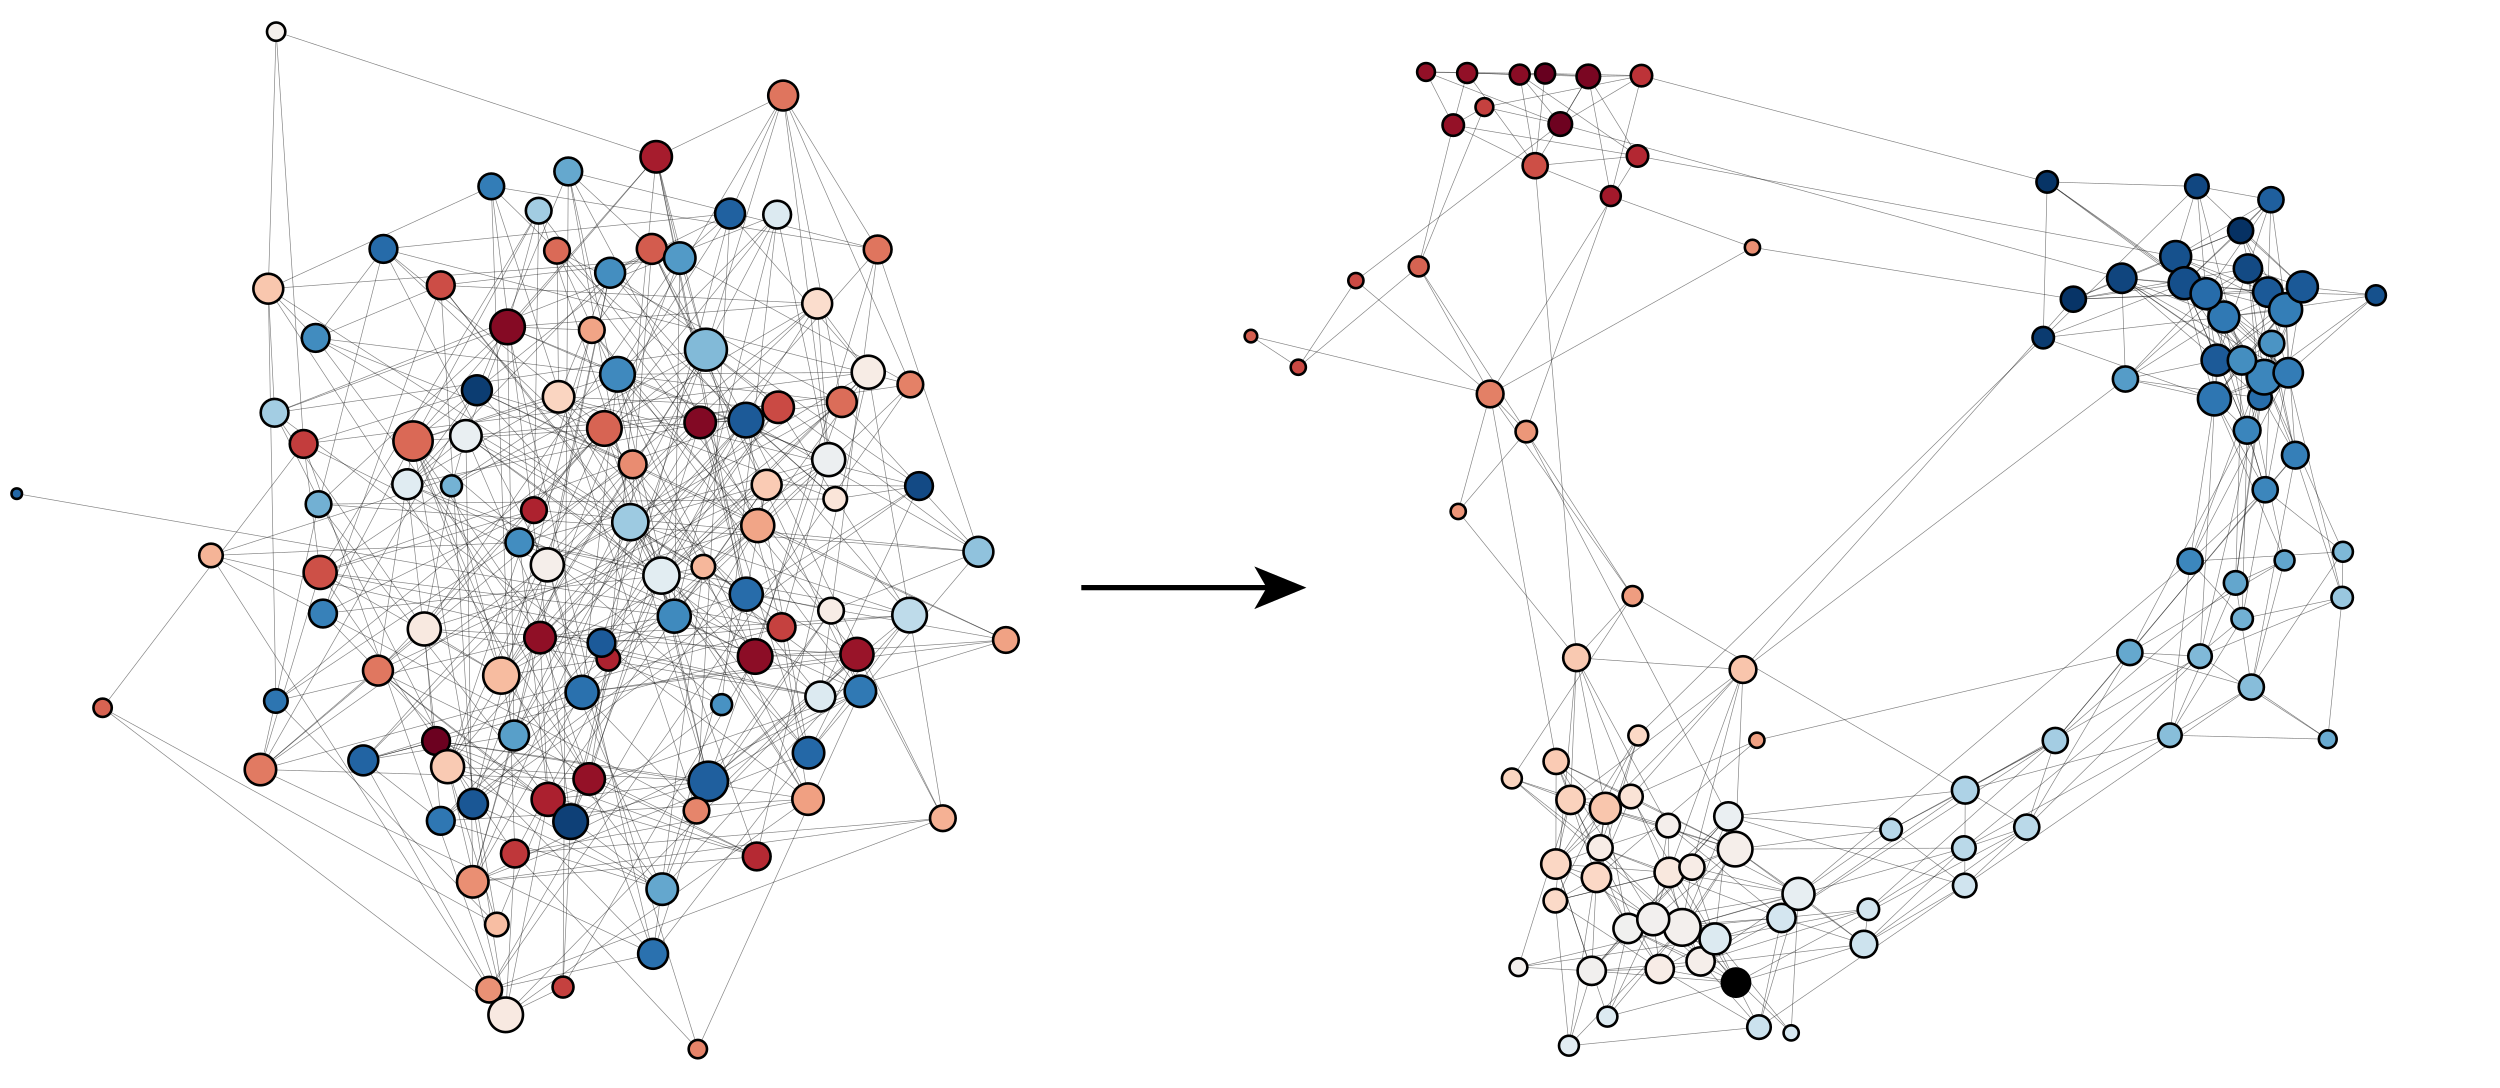 <?xml version="1.0" encoding="utf-8"?>
<!-- Generator: Adobe Illustrator 21.0.0, SVG Export Plug-In . SVG Version: 6.00 Build 0)  -->
<svg version="1.1" xmlns="http://www.w3.org/2000/svg" xmlns:xlink="http://www.w3.org/1999/xlink" x="0px" y="0px"
	 viewBox="0 0 955.1 415.6" style="enable-background:new 0 0 955.1 415.6;" xml:space="preserve">
<style type="text/css">
	.st0{opacity:0.5;fill:none;stroke:#000000;stroke-width:0.25;stroke-miterlimit:10;enable-background:new    ;}
	.st1{fill:#74B2D4;stroke:#000000;}
	.st2{fill:#FAD5C1;stroke:#000000;}
	.st3{fill:#D35C4E;stroke:#000000;}
	.st4{fill:#AD222F;stroke:#000000;}
	.st5{fill:#6C0120;stroke:#000000;}
	.st6{fill:#9DCAE1;stroke:#000000;}
	.st7{fill:#E2EDF2;stroke:#000000;}
	.st8{fill:#3F89BE;stroke:#000000;}
	.st9{fill:#3781B9;stroke:#000000;}
	.st10{fill:#FACBB4;stroke:#000000;}
	.st11{fill:#276CAA;stroke:#000000;}
	.st12{fill:#900F26;stroke:#000000;}
	.st13{fill:#F7ECE5;stroke:#000000;}
	.st14{fill:#AB202F;stroke:#000000;}
	.st15{fill:#850A24;stroke:#000000;}
	.st16{fill:#4892C3;stroke:#000000;}
	.st17{fill:#428DC0;stroke:#000000;}
	.st18{fill:#D76453;stroke:#000000;}
	.st19{fill:#F5EEEA;stroke:#000000;}
	.st20{fill:#C33D3D;stroke:#000000;}
	.st21{fill:#F1A587;stroke:#000000;}
	.st22{fill:#2F77B3;stroke:#000000;}
	.st23{fill:#F6B79B;stroke:#000000;}
	.st24{fill:#3F8ABE;stroke:#000000;}
	.st25{fill:#72B0D3;stroke:#000000;}
	.st26{fill:#134A85;stroke:#000000;}
	.st27{fill:#C5413F;stroke:#000000;}
	.st28{fill:#F1A486;stroke:#000000;}
	.st29{fill:#FAE5D9;stroke:#000000;}
	.st30{fill:#2264A3;stroke:#000000;}
	.st31{fill:#529AC7;stroke:#000000;}
	.st32{fill:#E58369;stroke:#000000;}
	.st33{fill:#F9C7AE;stroke:#000000;}
	.st34{fill:#BEDBEA;stroke:#000000;}
	.st35{fill:#BF373A;stroke:#000000;}
	.st36{fill:#820924;stroke:#000000;}
	.st37{fill:#F8BEA3;stroke:#000000;}
	.st38{fill:#A3CDE3;stroke:#000000;}
	.st39{fill:#E98C71;stroke:#000000;}
	.st40{fill:#2A71AE;stroke:#000000;}
	.st41{fill:#0C3D72;stroke:#000000;}
	.st42{fill:#F8E9E0;stroke:#000000;}
	.st43{fill:#A2CCE2;stroke:#000000;}
	.st44{fill:#941127;stroke:#000000;}
	.st45{fill:#418CBF;stroke:#000000;}
	.st46{fill:#CA4A44;stroke:#000000;}
	.st47{fill:#1F5F9E;stroke:#000000;}
	.st48{fill:#65A8CE;stroke:#000000;}
	.st49{fill:#90C2DD;stroke:#000000;}
	.st50{fill:#E0ECF2;stroke:#000000;}
	.st51{fill:#82BAD8;stroke:#000000;}
	.st52{fill:#0E4077;stroke:#000000;}
	.st53{fill:#DA6A57;stroke:#000000;}
	.st54{fill:#3079B4;stroke:#000000;}
	.st55{fill:#EA8F73;stroke:#000000;}
	.st56{fill:#A61C2D;stroke:#000000;}
	.st57{fill:#8C0D26;stroke:#000000;}
	.st58{fill:#D76352;stroke:#000000;}
	.st59{fill:#991429;stroke:#000000;}
	.st60{fill:#F7BCA0;stroke:#000000;}
	.st61{fill:#CC4D46;stroke:#000000;}
	.st62{fill:#ECEFF1;stroke:#000000;}
	.st63{fill:#F9CAB3;stroke:#000000;}
	.st64{fill:#2061A0;stroke:#000000;}
	.st65{fill:#2468A7;stroke:#000000;}
	.st66{fill:#266BA9;stroke:#000000;}
	.st67{fill:#E48167;stroke:#000000;}
	.st68{fill:#EA9175;stroke:#000000;}
	.st69{fill:#448EC0;stroke:#000000;}
	.st70{fill:#64A7CE;stroke:#000000;}
	.st71{fill:#CD5047;stroke:#000000;}
	.st72{fill:#E6856B;stroke:#000000;}
	.st73{fill:#E9EFF2;stroke:#000000;}
	.st74{fill:#F0A082;stroke:#000000;}
	.st75{fill:#1C5A99;stroke:#000000;}
	.st76{fill:#DCEAF1;stroke:#000000;}
	.st77{fill:#2A71AF;stroke:#000000;}
	.st78{fill:#F5B497;stroke:#000000;}
	.st79{fill:#DB6D59;stroke:#000000;}
	.st80{fill:#1A5795;stroke:#000000;}
	.st81{fill:#DF755E;stroke:#000000;}
	.st82{fill:#B52933;stroke:#000000;}
	.st83{fill:#E07760;stroke:#000000;}
	.st84{fill:#1C5A98;stroke:#000000;}
	.st85{fill:#F8E9E1;stroke:#000000;}
	.st86{fill:#DA6956;stroke:#000000;}
	.st87{fill:#F0A284;stroke:#000000;}
	.st88{fill:#2D75B1;stroke:#000000;}
	.st89{fill:#337DB7;stroke:#000000;}
	.st90{fill:#2367A6;stroke:#000000;}
	.st91{fill:#FBDDCD;stroke:#000000;}
	.st92{fill:#589FC9;stroke:#000000;}
	.st93{fill:#F4EFEB;stroke:#000000;}
	.st94{fill:#F5B194;stroke:#000000;}
	.st95{fill:#E17A62;stroke:#000000;}
	.st96{fill:none;stroke:#000000;stroke-width:2;}
	.st97{opacity:0.5;fill:none;stroke:#000000;stroke-width:0.25;stroke-miterlimit:10;}
	.st98{fill:#B8D8E9;stroke:#000000;}
	.st99{fill:#16518D;stroke:#000000;}
	.st100{fill:#F9C6AD;stroke:#000000;}
	.st101{fill:#559CC8;stroke:#000000;}
	.st102{fill:#3C87BD;stroke:#000000;}
	.st103{fill:#3C86BC;stroke:#000000;}
	.st104{fill:#D55F50;stroke:#000000;}
	.st105{fill:#357FB8;stroke:#000000;}
	.st106{fill:#80B9D8;stroke:#000000;}
	.st107{fill:#921027;stroke:#000000;}
	.st108{fill:#D4E6F0;stroke:#000000;}
	.st109{fill:#F7ECE6;stroke:#000000;}
	.st110{fill:#D6E7F0;stroke:#000000;}
	.st111{fill:#CB4A44;stroke:#000000;}
	.st112{fill:#EF9D80;stroke:#000000;}
	.st113{fill:#E2ECF2;stroke:#000000;}
	.st114{fill:#FBD9C6;stroke:#000000;}
	.st115{fill:#1B5997;stroke:#000000;}
	.st116{stroke:#000000;}
	.st117{fill:#F9E8DE;stroke:#000000;}
	.st118{fill:#A3192B;stroke:#000000;}
	.st119{fill:#A4CDE3;stroke:#000000;}
	.st120{fill:#D0E4EF;stroke:#000000;}
	.st121{fill:#FBDAC8;stroke:#000000;}
	.st122{fill:#276DAB;stroke:#000000;}
	.st123{fill:#D2E5EF;stroke:#000000;}
	.st124{fill:#6E0220;stroke:#000000;}
	.st125{fill:#134A84;stroke:#000000;}
	.st126{fill:#87BDDA;stroke:#000000;}
	.st127{fill:#CA4943;stroke:#000000;}
	.st128{fill:#7EB8D7;stroke:#000000;}
	.st129{fill:#63A6CD;stroke:#000000;}
	.st130{fill:#E38066;stroke:#000000;}
	.st131{fill:#063163;stroke:#000000;}
	.st132{fill:#154F8B;stroke:#000000;}
	.st133{fill:#0B3B70;stroke:#000000;}
	.st134{fill:#FAD2BD;stroke:#000000;}
	.st135{fill:#EC9779;stroke:#000000;}
	.st136{fill:#CBE2EE;stroke:#000000;}
	.st137{fill:#FBD8C6;stroke:#000000;}
	.st138{fill:#D66352;stroke:#000000;}
	.st139{fill:#B32732;stroke:#000000;}
	.st140{fill:#F4EEEB;stroke:#000000;}
	.st141{fill:#931027;stroke:#000000;}
	.st142{fill:#347EB7;stroke:#000000;}
	.st143{fill:#F9C9B1;stroke:#000000;}
	.st144{fill:#99C7DF;stroke:#000000;}
	.st145{fill:#7A0622;stroke:#000000;}
	.st146{fill:#114781;stroke:#000000;}
	.st147{fill:#CDE3EE;stroke:#000000;}
	.st148{fill:#BAD9E9;stroke:#000000;}
	.st149{fill:#F1EFEE;stroke:#000000;}
	.st150{fill:#3A85BC;stroke:#000000;}
	.st151{fill:#4B94C4;stroke:#000000;}
	.st152{fill:#88BEDA;stroke:#000000;}
	.st153{fill:#F3EFED;stroke:#000000;}
	.st154{fill:#10457E;stroke:#000000;}
	.st155{fill:#8A0C25;stroke:#000000;}
	.st156{fill:#FAD5C0;stroke:#000000;}
	.st157{fill:#073467;stroke:#000000;}
	.st158{fill:#073466;stroke:#000000;}
	.st159{fill:#F0F0EF;stroke:#000000;}
	.st160{fill:#EC9578;stroke:#000000;}
	.st161{fill:#71B0D3;stroke:#000000;}
	.st162{fill:#FBD7C4;stroke:#000000;}
	.st163{fill:#67001F;stroke:#000000;}
	.st164{fill:#F9C5AC;stroke:#000000;}
	.st165{fill:#CD4F46;stroke:#000000;}
	.st166{fill:#FAE3D6;stroke:#000000;}
	.st167{fill:#E7EEF2;stroke:#000000;}
	.st168{fill:#BD3338;stroke:#000000;}
	.st169{fill:#EAEFF2;stroke:#000000;}
	.st170{fill:#ADD2E6;stroke:#000000;}
	.st171{fill:#F0A183;stroke:#000000;}
	.st172{fill:#337CB6;stroke:#000000;}
	.st173{fill:#2E76B2;stroke:#000000;}
	.st174{fill:#61A5CD;stroke:#000000;}
	.st175{fill:#F2EFEE;stroke:#000000;}
	.st176{fill:#69AAD0;stroke:#000000;}
</style>
<g id="Layer_1">
	<line class="st0" x1="270.6" y1="298.5" x2="328.7" y2="264.1"/>
	<line class="st0" x1="138.8" y1="290.5" x2="241.7" y2="177.4"/>
	<line class="st0" x1="278.9" y1="81.6" x2="331.7" y2="142.2"/>
	<line class="st0" x1="191.5" y1="258.1" x2="321.6" y2="153.6"/>
	<line class="st0" x1="193.9" y1="124.9" x2="121.7" y2="192.6"/>
	<line class="st0" x1="213.4" y1="151.6" x2="233.1" y2="104.2"/>
	<line class="st0" x1="285.1" y1="227" x2="168.4" y2="313.6"/>
	<line class="st0" x1="213.4" y1="151.6" x2="212.8" y2="95.8"/>
	<line class="st0" x1="351.1" y1="185.7" x2="319.1" y2="190.6"/>
	<line class="st0" x1="222.4" y1="264.5" x2="120.6" y2="129.1"/>
	<line class="st0" x1="138.8" y1="290.5" x2="193.2" y2="387.7"/>
	<line class="st0" x1="266.6" y1="400.8" x2="196.7" y2="326.1"/>
	<line class="st0" x1="193.9" y1="124.9" x2="104.9" y2="157.7"/>
	<line class="st0" x1="193.9" y1="124.9" x2="205.8" y2="80.5"/>
	<line class="st0" x1="331.7" y1="142.2" x2="229.8" y2="245.6"/>
	<line class="st0" x1="298.6" y1="239.6" x2="146.5" y2="95.1"/>
	<line class="st0" x1="289.5" y1="200.8" x2="182.2" y2="149.1"/>
	<line class="st0" x1="206.3" y1="243.6" x2="257.6" y2="235.4"/>
	<line class="st0" x1="213.4" y1="151.6" x2="297.3" y2="155.6"/>
	<line class="st0" x1="289.5" y1="200.8" x2="162.1" y2="240.3"/>
	<line class="st0" x1="249" y1="95.1" x2="240.8" y2="199.5"/>
	<line class="st0" x1="268.7" y1="216.5" x2="191.5" y2="258.1"/>
	<line class="st0" x1="178" y1="166.5" x2="313.4" y2="266.1"/>
	<line class="st0" x1="187.7" y1="71.2" x2="335.3" y2="95.3"/>
	<line class="st0" x1="104.9" y1="157.7" x2="296.9" y2="82"/>
	<line class="st0" x1="186.9" y1="378.1" x2="249.5" y2="364.4"/>
	<line class="st0" x1="206.3" y1="243.6" x2="297.3" y2="155.6"/>
	<line class="st0" x1="347.8" y1="146.9" x2="299.2" y2="36.5"/>
	<line class="st0" x1="299.2" y1="36.5" x2="335.3" y2="95.3"/>
	<line class="st0" x1="270.6" y1="298.5" x2="327.4" y2="250"/>
	<line class="st0" x1="102.5" y1="110.3" x2="225.1" y2="297.6"/>
	<line class="st0" x1="189.8" y1="353.2" x2="171" y2="292.9"/>
	<line class="st0" x1="166.6" y1="283.1" x2="270.6" y2="298.5"/>
	<line class="st0" x1="347.5" y1="235" x2="229.8" y2="245.6"/>
	<line class="st0" x1="168.4" y1="313.6" x2="308.7" y2="305.3"/>
	<line class="st0" x1="288.5" y1="250.8" x2="384.3" y2="244.5"/>
	<line class="st0" x1="193.9" y1="124.9" x2="226.1" y2="126.1"/>
	<line class="st0" x1="144.4" y1="256.2" x2="312.2" y2="116"/>
	<line class="st0" x1="259.7" y1="98.6" x2="102.5" y2="110.3"/>
	<line class="st0" x1="317.5" y1="233.3" x2="373.8" y2="210.8"/>
	<line class="st0" x1="209.1" y1="215.8" x2="146.5" y2="95.1"/>
	<line class="st0" x1="191.5" y1="258.1" x2="335.3" y2="95.3"/>
	<line class="st0" x1="240.8" y1="199.5" x2="225.1" y2="297.6"/>
	<line class="st0" x1="285.1" y1="227" x2="250.7" y2="59.9"/>
	<line class="st0" x1="285.1" y1="227" x2="351.1" y2="185.7"/>
	<line class="st0" x1="180.6" y1="336.9" x2="289.1" y2="327.2"/>
	<line class="st0" x1="209.1" y1="215.8" x2="233.1" y2="104.2"/>
	<line class="st0" x1="222.4" y1="264.5" x2="384.3" y2="244.5"/>
	<line class="st0" x1="252.7" y1="219.9" x2="308.7" y2="305.3"/>
	<line class="st0" x1="189.8" y1="353.2" x2="157.8" y2="168.5"/>
	<line class="st0" x1="205.8" y1="80.5" x2="122.3" y2="218.7"/>
	<line class="st0" x1="241.7" y1="177.4" x2="217.1" y2="65.5"/>
	<line class="st0" x1="266.1" y1="309.7" x2="187.7" y2="71.2"/>
	<line class="st0" x1="252.7" y1="219.9" x2="316.6" y2="175.6"/>
	<line class="st0" x1="171" y1="292.9" x2="193.2" y2="387.7"/>
	<line class="st0" x1="121.7" y1="192.6" x2="99.5" y2="294"/>
	<line class="st0" x1="206.3" y1="243.6" x2="285" y2="160.5"/>
	<line class="st0" x1="172.5" y1="185.6" x2="162.1" y2="240.3"/>
	<line class="st0" x1="196.7" y1="326.1" x2="360.2" y2="312.6"/>
	<line class="st0" x1="209.4" y1="305.4" x2="270.6" y2="298.5"/>
	<line class="st0" x1="269.7" y1="133.6" x2="299.2" y2="36.5"/>
	<line class="st0" x1="252.7" y1="219.9" x2="292.9" y2="185.2"/>
	<line class="st0" x1="253" y1="339.7" x2="180.7" y2="307.1"/>
	<line class="st0" x1="104.9" y1="157.7" x2="180.7" y2="307.1"/>
	<line class="st0" x1="218" y1="313.9" x2="157.8" y2="168.5"/>
	<line class="st0" x1="206.3" y1="243.6" x2="105.4" y2="267.8"/>
	<line class="st0" x1="241.7" y1="177.4" x2="105.4" y2="267.8"/>
	<line class="st0" x1="278.9" y1="81.6" x2="299.2" y2="36.5"/>
	<line class="st0" x1="138.8" y1="290.5" x2="222.4" y2="264.5"/>
	<line class="st0" x1="331.7" y1="142.2" x2="312.2" y2="116"/>
	<line class="st0" x1="351.1" y1="185.7" x2="180.7" y2="307.1"/>
	<line class="st0" x1="297.3" y1="155.6" x2="269.7" y2="133.6"/>
	<line class="st0" x1="186.9" y1="378.1" x2="80.6" y2="212.2"/>
	<line class="st0" x1="240.8" y1="199.5" x2="180.6" y2="336.9"/>
	<line class="st0" x1="180.6" y1="336.9" x2="178" y2="166.5"/>
	<line class="st0" x1="198.4" y1="207.2" x2="347.5" y2="235"/>
	<line class="st0" x1="180.6" y1="336.9" x2="308.9" y2="287.6"/>
	<line class="st0" x1="155.6" y1="185" x2="233.1" y2="104.2"/>
	<line class="st0" x1="270.6" y1="298.5" x2="218" y2="313.9"/>
	<line class="st0" x1="146.5" y1="95.1" x2="347.8" y2="146.9"/>
	<line class="st0" x1="116" y1="169.6" x2="39.2" y2="270.4"/>
	<line class="st0" x1="120.6" y1="129.1" x2="146.5" y2="95.1"/>
	<line class="st0" x1="186.9" y1="378.1" x2="193.2" y2="387.7"/>
	<line class="st0" x1="206.3" y1="243.6" x2="347.5" y2="235"/>
	<line class="st0" x1="259.7" y1="98.6" x2="278.9" y2="81.6"/>
	<line class="st0" x1="270.6" y1="298.5" x2="321.6" y2="153.6"/>
	<line class="st0" x1="298.6" y1="239.6" x2="155.6" y2="185"/>
	<line class="st0" x1="289.5" y1="200.8" x2="217.1" y2="65.5"/>
	<line class="st0" x1="222.4" y1="264.5" x2="180.6" y2="336.9"/>
	<line class="st0" x1="278.9" y1="81.6" x2="266.1" y2="309.7"/>
	<line class="st0" x1="235.9" y1="143" x2="299.2" y2="36.5"/>
	<line class="st0" x1="257.6" y1="235.4" x2="296.9" y2="82"/>
	<line class="st0" x1="252.7" y1="219.9" x2="268.7" y2="216.5"/>
	<line class="st0" x1="259.7" y1="98.6" x2="269.7" y2="133.6"/>
	<line class="st0" x1="209.1" y1="215.8" x2="116" y2="169.6"/>
	<line class="st0" x1="102.5" y1="110.3" x2="104.9" y2="157.7"/>
	<line class="st0" x1="172.5" y1="185.6" x2="178" y2="166.5"/>
	<line class="st0" x1="269.7" y1="133.6" x2="285" y2="160.5"/>
	<line class="st0" x1="162.1" y1="240.3" x2="327.4" y2="250"/>
	<line class="st0" x1="104.9" y1="157.7" x2="162.1" y2="240.3"/>
	<line class="st0" x1="232.4" y1="251.7" x2="104.9" y2="157.7"/>
	<line class="st0" x1="230.9" y1="163.7" x2="144.4" y2="256.2"/>
	<line class="st0" x1="267.5" y1="161.4" x2="321.6" y2="153.6"/>
	<line class="st0" x1="269.7" y1="133.6" x2="171" y2="292.9"/>
	<line class="st0" x1="193.9" y1="124.9" x2="178" y2="166.5"/>
	<line class="st0" x1="289.5" y1="200.8" x2="268.7" y2="216.5"/>
	<line class="st0" x1="317.5" y1="233.3" x2="212.8" y2="95.8"/>
	<line class="st0" x1="102.5" y1="110.3" x2="187.7" y2="71.2"/>
	<line class="st0" x1="235.9" y1="143" x2="222.4" y2="264.5"/>
	<line class="st0" x1="198.4" y1="207.2" x2="288.5" y2="250.8"/>
	<line class="st0" x1="235.9" y1="143" x2="296.9" y2="82"/>
	<line class="st0" x1="252.7" y1="219.9" x2="331.7" y2="142.2"/>
	<line class="st0" x1="191.5" y1="258.1" x2="253" y2="339.7"/>
	<line class="st0" x1="182.2" y1="149.1" x2="384.3" y2="244.5"/>
	<line class="st0" x1="172.5" y1="185.6" x2="269.7" y2="133.6"/>
	<line class="st0" x1="168.4" y1="109" x2="312.2" y2="116"/>
	<line class="st0" x1="288.5" y1="250.8" x2="335.3" y2="95.3"/>
	<line class="st0" x1="180.6" y1="336.9" x2="196.4" y2="281"/>
	<line class="st0" x1="317.5" y1="233.3" x2="198.4" y2="207.2"/>
	<line class="st0" x1="252.7" y1="219.9" x2="218" y2="313.9"/>
	<line class="st0" x1="288.5" y1="250.8" x2="327.4" y2="250"/>
	<line class="st0" x1="209.1" y1="215.8" x2="191.5" y2="258.1"/>
	<line class="st0" x1="285.1" y1="227" x2="257.6" y2="235.4"/>
	<line class="st0" x1="289.5" y1="200.8" x2="186.9" y2="378.1"/>
	<line class="st0" x1="204" y1="194.9" x2="205.8" y2="80.5"/>
	<line class="st0" x1="316.6" y1="175.6" x2="296.9" y2="82"/>
	<line class="st0" x1="209.4" y1="305.4" x2="328.7" y2="264.1"/>
	<line class="st0" x1="172.5" y1="185.6" x2="191.5" y2="258.1"/>
	<line class="st0" x1="120.6" y1="129.1" x2="321.6" y2="153.6"/>
	<line class="st0" x1="116" y1="169.6" x2="193.2" y2="387.7"/>
	<line class="st0" x1="233.1" y1="104.2" x2="196.4" y2="281"/>
	<line class="st0" x1="206.3" y1="243.6" x2="180.6" y2="336.9"/>
	<line class="st0" x1="252.7" y1="219.9" x2="123.4" y2="234.4"/>
	<line class="st0" x1="235.9" y1="143" x2="289.5" y2="200.8"/>
	<line class="st0" x1="240.8" y1="199.5" x2="347.5" y2="235"/>
	<line class="st0" x1="104.9" y1="157.7" x2="269.7" y2="133.6"/>
	<line class="st0" x1="222.4" y1="264.5" x2="157.8" y2="168.5"/>
	<line class="st0" x1="235.9" y1="143" x2="316.6" y2="175.6"/>
	<line class="st0" x1="240.8" y1="199.5" x2="328.7" y2="264.1"/>
	<line class="st0" x1="308.7" y1="305.3" x2="193.2" y2="387.7"/>
	<line class="st0" x1="171" y1="292.9" x2="253" y2="339.7"/>
	<line class="st0" x1="209.4" y1="305.4" x2="198.4" y2="207.2"/>
	<line class="st0" x1="198.4" y1="207.2" x2="80.6" y2="212.2"/>
	<line class="st0" x1="204" y1="194.9" x2="171" y2="292.9"/>
	<line class="st0" x1="267.5" y1="161.4" x2="308.9" y2="287.6"/>
	<line class="st0" x1="225.1" y1="297.6" x2="99.5" y2="294"/>
	<line class="st0" x1="225.1" y1="297.6" x2="157.8" y2="168.5"/>
	<line class="st0" x1="278.9" y1="81.6" x2="233.1" y2="104.2"/>
	<line class="st0" x1="198.4" y1="207.2" x2="278.9" y2="81.6"/>
	<line class="st0" x1="162.1" y1="240.3" x2="313.4" y2="266.1"/>
	<line class="st0" x1="241.7" y1="177.4" x2="313.4" y2="266.1"/>
	<line class="st0" x1="122.3" y1="218.7" x2="285" y2="160.5"/>
	<line class="st0" x1="212.8" y1="95.8" x2="321.6" y2="153.6"/>
	<line class="st0" x1="182.2" y1="149.1" x2="308.9" y2="287.6"/>
	<line class="st0" x1="292.9" y1="185.2" x2="209.4" y2="305.4"/>
	<line class="st0" x1="120.6" y1="129.1" x2="168.4" y2="109"/>
	<line class="st0" x1="347.5" y1="235" x2="270.6" y2="298.5"/>
	<line class="st0" x1="259.7" y1="98.6" x2="168.4" y2="109"/>
	<line class="st0" x1="347.5" y1="235" x2="233.1" y2="104.2"/>
	<line class="st0" x1="218" y1="313.9" x2="144.4" y2="256.2"/>
	<line class="st0" x1="189.8" y1="353.2" x2="39.2" y2="270.4"/>
	<line class="st0" x1="285.1" y1="227" x2="384.3" y2="244.5"/>
	<line class="st0" x1="235.9" y1="143" x2="157.8" y2="168.5"/>
	<line class="st0" x1="123.4" y1="234.4" x2="157.8" y2="168.5"/>
	<line class="st0" x1="226.1" y1="126.1" x2="180.7" y2="307.1"/>
	<line class="st0" x1="285" y1="160.5" x2="157.8" y2="168.5"/>
	<line class="st0" x1="241.7" y1="177.4" x2="270.6" y2="298.5"/>
	<line class="st0" x1="230.9" y1="163.7" x2="312.2" y2="116"/>
	<line class="st0" x1="230.9" y1="163.7" x2="289.1" y2="327.2"/>
	<line class="st0" x1="347.5" y1="235" x2="253" y2="339.7"/>
	<line class="st0" x1="289.5" y1="200.8" x2="384.3" y2="244.5"/>
	<line class="st0" x1="212.8" y1="95.8" x2="187.7" y2="71.2"/>
	<line class="st0" x1="122.3" y1="218.7" x2="99.5" y2="294"/>
	<line class="st0" x1="308.9" y1="287.6" x2="285" y2="160.5"/>
	<line class="st0" x1="347.5" y1="235" x2="360.2" y2="312.6"/>
	<line class="st0" x1="373.8" y1="210.8" x2="321.6" y2="153.6"/>
	<line class="st0" x1="217.1" y1="65.5" x2="335.3" y2="95.3"/>
	<line class="st0" x1="270.6" y1="298.5" x2="171" y2="292.9"/>
	<line class="st0" x1="232.4" y1="251.7" x2="250.7" y2="59.9"/>
	<line class="st0" x1="373.8" y1="210.8" x2="285" y2="160.5"/>
	<line class="st0" x1="144.4" y1="256.2" x2="99.5" y2="294"/>
	<line class="st0" x1="166.6" y1="283.1" x2="308.7" y2="305.3"/>
	<line class="st0" x1="168.4" y1="313.6" x2="162.1" y2="240.3"/>
	<line class="st0" x1="230.9" y1="163.7" x2="171" y2="292.9"/>
	<line class="st0" x1="259.7" y1="98.6" x2="180.7" y2="307.1"/>
	<line class="st0" x1="331.7" y1="142.2" x2="289.1" y2="327.2"/>
	<line class="st0" x1="121.7" y1="192.6" x2="319.1" y2="190.6"/>
	<line class="st0" x1="327.4" y1="250" x2="308.9" y2="287.6"/>
	<line class="st0" x1="327.4" y1="250" x2="178" y2="166.5"/>
	<line class="st0" x1="144.4" y1="256.2" x2="157.8" y2="168.5"/>
	<line class="st0" x1="222.4" y1="264.5" x2="327.4" y2="250"/>
	<line class="st0" x1="168.4" y1="313.6" x2="253" y2="339.7"/>
	<line class="st0" x1="155.6" y1="185" x2="178" y2="166.5"/>
	<line class="st0" x1="196.7" y1="326.1" x2="308.7" y2="305.3"/>
	<line class="st0" x1="116" y1="169.6" x2="182.2" y2="149.1"/>
	<line class="st0" x1="292.9" y1="185.2" x2="257.6" y2="235.4"/>
	<line class="st0" x1="209.1" y1="215.8" x2="99.5" y2="294"/>
	<line class="st0" x1="289.5" y1="200.8" x2="331.7" y2="142.2"/>
	<line class="st0" x1="268.7" y1="216.5" x2="249.5" y2="364.4"/>
	<line class="st0" x1="240.8" y1="199.5" x2="252.7" y2="219.9"/>
	<line class="st0" x1="162.1" y1="240.3" x2="99.5" y2="294"/>
	<line class="st0" x1="267.5" y1="161.4" x2="205.8" y2="80.5"/>
	<line class="st0" x1="138.8" y1="290.5" x2="288.5" y2="250.8"/>
	<line class="st0" x1="209.1" y1="215.8" x2="321.6" y2="153.6"/>
	<line class="st0" x1="123.4" y1="234.4" x2="168.4" y2="109"/>
	<line class="st0" x1="267.5" y1="161.4" x2="196.4" y2="281"/>
	<line class="st0" x1="186.9" y1="378.1" x2="360.2" y2="312.6"/>
	<line class="st0" x1="155.6" y1="185" x2="328.7" y2="264.1"/>
	<line class="st0" x1="319.1" y1="190.6" x2="285" y2="160.5"/>
	<line class="st0" x1="168.4" y1="313.6" x2="138.8" y2="290.5"/>
	<line class="st0" x1="240.8" y1="199.5" x2="257.6" y2="235.4"/>
	<line class="st0" x1="196.7" y1="326.1" x2="193.2" y2="387.7"/>
	<line class="st0" x1="171" y1="292.9" x2="289.1" y2="327.2"/>
	<line class="st0" x1="249" y1="95.1" x2="233.1" y2="104.2"/>
	<line class="st0" x1="252.7" y1="219.9" x2="178" y2="166.5"/>
	<line class="st0" x1="384.3" y1="244.5" x2="313.4" y2="266.1"/>
	<line class="st0" x1="235.9" y1="143" x2="122.3" y2="218.7"/>
	<line class="st0" x1="193.9" y1="124.9" x2="316.6" y2="175.6"/>
	<line class="st0" x1="166.6" y1="283.1" x2="155.6" y2="185"/>
	<line class="st0" x1="213.4" y1="151.6" x2="241.7" y2="177.4"/>
	<line class="st0" x1="298.6" y1="239.6" x2="316.6" y2="175.6"/>
	<line class="st0" x1="347.5" y1="235" x2="331.7" y2="142.2"/>
	<line class="st0" x1="123.4" y1="234.4" x2="80.6" y2="212.2"/>
	<line class="st0" x1="204" y1="194.9" x2="122.3" y2="218.7"/>
	<line class="st0" x1="373.8" y1="210.8" x2="269.7" y2="133.6"/>
	<line class="st0" x1="182.2" y1="149.1" x2="217.1" y2="65.5"/>
	<line class="st0" x1="285.1" y1="227" x2="267.5" y2="161.4"/>
	<line class="st0" x1="240.8" y1="199.5" x2="292.9" y2="185.2"/>
	<line class="st0" x1="198.4" y1="207.2" x2="316.6" y2="175.6"/>
	<line class="st0" x1="313.4" y1="266.1" x2="335.3" y2="95.3"/>
	<line class="st0" x1="213.4" y1="151.6" x2="157.8" y2="168.5"/>
	<line class="st0" x1="180.7" y1="307.1" x2="193.2" y2="387.7"/>
	<line class="st0" x1="257.6" y1="235.4" x2="122.3" y2="218.7"/>
	<line class="st0" x1="292.9" y1="185.2" x2="289.5" y2="200.8"/>
	<line class="st0" x1="252.7" y1="219.9" x2="297.3" y2="155.6"/>
	<line class="st0" x1="250.7" y1="59.9" x2="105.5" y2="12.1"/>
	<line class="st0" x1="249" y1="95.1" x2="292.9" y2="185.2"/>
	<line class="st0" x1="162.1" y1="240.3" x2="191.5" y2="258.1"/>
	<line class="st0" x1="285.1" y1="227" x2="268.7" y2="216.5"/>
	<line class="st0" x1="249" y1="95.1" x2="217.1" y2="65.5"/>
	<line class="st0" x1="269.7" y1="133.6" x2="196.4" y2="281"/>
	<line class="st0" x1="275.7" y1="269.2" x2="296.9" y2="82"/>
	<line class="st0" x1="267.5" y1="161.4" x2="285" y2="160.5"/>
	<line class="st0" x1="226.1" y1="126.1" x2="328.7" y2="264.1"/>
	<line class="st0" x1="205.8" y1="80.5" x2="157.8" y2="168.5"/>
	<line class="st0" x1="298.6" y1="239.6" x2="269.7" y2="133.6"/>
	<line class="st0" x1="316.6" y1="175.6" x2="299.2" y2="36.5"/>
	<line class="st0" x1="204" y1="194.9" x2="373.8" y2="210.8"/>
	<line class="st0" x1="215.1" y1="377.1" x2="218" y2="313.9"/>
	<line class="st0" x1="316.6" y1="175.6" x2="312.2" y2="116"/>
	<line class="st0" x1="116" y1="169.6" x2="105.5" y2="12.1"/>
	<line class="st0" x1="166.6" y1="283.1" x2="138.8" y2="290.5"/>
	<line class="st0" x1="226.1" y1="126.1" x2="327.4" y2="250"/>
	<line class="st0" x1="250.7" y1="59.9" x2="288.5" y2="250.8"/>
	<line class="st0" x1="182.2" y1="149.1" x2="99.5" y2="294"/>
	<line class="st0" x1="269.7" y1="133.6" x2="250.7" y2="59.9"/>
	<line class="st0" x1="347.8" y1="146.9" x2="186.9" y2="378.1"/>
	<line class="st0" x1="249" y1="95.1" x2="328.7" y2="264.1"/>
	<line class="st0" x1="213.4" y1="151.6" x2="319.1" y2="190.6"/>
	<line class="st0" x1="266.6" y1="400.8" x2="328.7" y2="264.1"/>
	<line class="st0" x1="298.6" y1="239.6" x2="6.4" y2="188.6"/>
	<line class="st0" x1="373.8" y1="210.8" x2="308.9" y2="287.6"/>
	<line class="st0" x1="269.7" y1="133.6" x2="191.5" y2="258.1"/>
	<line class="st0" x1="206.3" y1="243.6" x2="225.1" y2="297.6"/>
	<line class="st0" x1="193.9" y1="124.9" x2="196.4" y2="281"/>
	<line class="st0" x1="193.9" y1="124.9" x2="249.5" y2="364.4"/>
	<line class="st0" x1="316.6" y1="175.6" x2="144.4" y2="256.2"/>
	<line class="st0" x1="209.4" y1="305.4" x2="193.2" y2="387.7"/>
	<line class="st0" x1="259.7" y1="98.6" x2="162.1" y2="240.3"/>
	<line class="st0" x1="319.1" y1="190.6" x2="212.8" y2="95.8"/>
	<line class="st0" x1="189.8" y1="353.2" x2="105.4" y2="267.8"/>
	<line class="st0" x1="249" y1="95.1" x2="226.1" y2="126.1"/>
	<line class="st0" x1="257.6" y1="235.4" x2="229.8" y2="245.6"/>
	<line class="st0" x1="250.7" y1="59.9" x2="299.2" y2="36.5"/>
	<line class="st0" x1="80.6" y1="212.2" x2="313.4" y2="266.1"/>
	<line class="st0" x1="308.7" y1="305.3" x2="229.8" y2="245.6"/>
	<line class="st0" x1="209.4" y1="305.4" x2="218" y2="313.9"/>
	<line class="st0" x1="259.7" y1="98.6" x2="250.7" y2="59.9"/>
	<line class="st0" x1="240.8" y1="199.5" x2="168.4" y2="109"/>
	<line class="st0" x1="285.1" y1="227" x2="253" y2="339.7"/>
	<line class="st0" x1="204" y1="194.9" x2="226.1" y2="126.1"/>
	<line class="st0" x1="257.6" y1="235.4" x2="288.5" y2="250.8"/>
	<line class="st0" x1="230.9" y1="163.7" x2="162.1" y2="240.3"/>
	<line class="st0" x1="285" y1="160.5" x2="360.2" y2="312.6"/>
	<line class="st0" x1="209.1" y1="215.8" x2="331.7" y2="142.2"/>
	<line class="st0" x1="347.8" y1="146.9" x2="180.7" y2="307.1"/>
	<line class="st0" x1="191.5" y1="258.1" x2="196.4" y2="281"/>
	<line class="st0" x1="209.1" y1="215.8" x2="266.6" y2="400.8"/>
	<line class="st0" x1="168.4" y1="313.6" x2="316.6" y2="175.6"/>
	<line class="st0" x1="308.9" y1="287.6" x2="249.5" y2="364.4"/>
	<line class="st0" x1="166.6" y1="283.1" x2="171" y2="292.9"/>
	<line class="st0" x1="253" y1="339.7" x2="178" y2="166.5"/>
	<line class="st0" x1="317.5" y1="233.3" x2="328.7" y2="264.1"/>
	<line class="st0" x1="230.9" y1="163.7" x2="288.5" y2="250.8"/>
	<line class="st0" x1="193.9" y1="124.9" x2="250.7" y2="59.9"/>
	<line class="st0" x1="240.8" y1="199.5" x2="217.1" y2="65.5"/>
	<line class="st0" x1="257.6" y1="235.4" x2="259.7" y2="98.6"/>
	<line class="st0" x1="252.7" y1="219.9" x2="205.8" y2="80.5"/>
	<line class="st0" x1="230.9" y1="163.7" x2="80.6" y2="212.2"/>
	<line class="st0" x1="39.2" y1="270.4" x2="193.2" y2="387.7"/>
	<line class="st0" x1="166.6" y1="283.1" x2="209.4" y2="305.4"/>
	<line class="st0" x1="249" y1="95.1" x2="269.7" y2="133.6"/>
	<line class="st0" x1="297.3" y1="155.6" x2="229.8" y2="245.6"/>
	<line class="st0" x1="222.4" y1="264.5" x2="266.1" y2="309.7"/>
	<line class="st0" x1="232.4" y1="251.7" x2="191.5" y2="258.1"/>
	<line class="st0" x1="102.5" y1="110.3" x2="105.5" y2="12.1"/>
	<line class="st0" x1="249.5" y1="364.4" x2="99.5" y2="294"/>
	<line class="st0" x1="275.7" y1="269.2" x2="218" y2="313.9"/>
	<line class="st0" x1="225.1" y1="297.6" x2="249.5" y2="364.4"/>
	<line class="st0" x1="252.7" y1="219.9" x2="270.6" y2="298.5"/>
	<line class="st0" x1="166.6" y1="283.1" x2="289.1" y2="327.2"/>
	<line class="st0" x1="196.7" y1="326.1" x2="285" y2="160.5"/>
	<line class="st0" x1="373.8" y1="210.8" x2="335.3" y2="95.3"/>
	<line class="st0" x1="289.5" y1="200.8" x2="196.4" y2="281"/>
	<line class="st0" x1="289.1" y1="327.2" x2="144.4" y2="256.2"/>
	<line class="st0" x1="218" y1="313.9" x2="187.7" y2="71.2"/>
	<line class="st0" x1="351.1" y1="185.7" x2="233.1" y2="104.2"/>
	<line class="st0" x1="253" y1="339.7" x2="144.4" y2="256.2"/>
	<line class="st0" x1="102.5" y1="110.3" x2="120.6" y2="129.1"/>
	<line class="st0" x1="212.8" y1="95.8" x2="308.7" y2="305.3"/>
	<line class="st0" x1="278.9" y1="81.6" x2="146.5" y2="95.1"/>
	<line class="st0" x1="168.4" y1="109" x2="308.9" y2="287.6"/>
	<line class="st0" x1="232.4" y1="251.7" x2="275.7" y2="269.2"/>
	<line class="st0" x1="229.8" y1="245.6" x2="312.2" y2="116"/>
	<line class="st0" x1="215.1" y1="377.1" x2="217.1" y2="65.5"/>
	<line class="st0" x1="213.4" y1="151.6" x2="351.1" y2="185.7"/>
	<line class="st0" x1="138.8" y1="290.5" x2="196.4" y2="281"/>
	<line class="st0" x1="209.4" y1="305.4" x2="121.7" y2="192.6"/>
	<line class="st0" x1="298.6" y1="239.6" x2="99.5" y2="294"/>
	<line class="st0" x1="182.2" y1="149.1" x2="155.6" y2="185"/>
	<line class="st0" x1="267.5" y1="161.4" x2="297.3" y2="155.6"/>
	<line class="st0" x1="275.7" y1="269.2" x2="157.8" y2="168.5"/>
	<line class="st0" x1="347.5" y1="235" x2="297.3" y2="155.6"/>
	<line class="st0" x1="235.9" y1="143" x2="331.7" y2="142.2"/>
	<line class="st0" x1="297.3" y1="155.6" x2="155.6" y2="185"/>
	<line class="st0" x1="123.4" y1="234.4" x2="266.1" y2="309.7"/>
	<line class="st0" x1="209.1" y1="215.8" x2="222.4" y2="264.5"/>
	<line class="st0" x1="168.4" y1="313.6" x2="229.8" y2="245.6"/>
	<line class="st0" x1="249" y1="95.1" x2="157.8" y2="168.5"/>
	<line class="st0" x1="209.4" y1="305.4" x2="189.8" y2="353.2"/>
	<line class="st0" x1="225.1" y1="297.6" x2="289.1" y2="327.2"/>
	<line class="st0" x1="327.4" y1="250" x2="193.2" y2="387.7"/>
	<line class="st0" x1="328.7" y1="264.1" x2="180.6" y2="336.9"/>
	<line class="st0" x1="116" y1="169.6" x2="122.3" y2="218.7"/>
	<line class="st0" x1="206.3" y1="243.6" x2="313.4" y2="266.1"/>
	<line class="st0" x1="191.5" y1="258.1" x2="157.8" y2="168.5"/>
	<line class="st0" x1="218" y1="313.9" x2="278.9" y2="81.6"/>
	<line class="st0" x1="327.4" y1="250" x2="360.2" y2="312.6"/>
	<line class="st0" x1="191.5" y1="258.1" x2="122.3" y2="218.7"/>
	<line class="st0" x1="215.1" y1="377.1" x2="193.2" y2="387.7"/>
	<line class="st0" x1="121.7" y1="192.6" x2="146.5" y2="95.1"/>
	<line class="st0" x1="270.6" y1="298.5" x2="253" y2="339.7"/>
	<line class="st0" x1="297.3" y1="155.6" x2="178" y2="166.5"/>
	<line class="st0" x1="347.5" y1="235" x2="308.9" y2="287.6"/>
	<line class="st0" x1="285.1" y1="227" x2="120.6" y2="129.1"/>
	<line class="st0" x1="298.6" y1="239.6" x2="308.7" y2="305.3"/>
	<line class="st0" x1="259.7" y1="98.6" x2="347.8" y2="146.9"/>
	<line class="st0" x1="180.6" y1="336.9" x2="360.2" y2="312.6"/>
	<line class="st0" x1="240.8" y1="199.5" x2="102.5" y2="110.3"/>
	<line class="st0" x1="241.7" y1="177.4" x2="120.6" y2="129.1"/>
	<line class="st0" x1="204" y1="194.9" x2="123.4" y2="234.4"/>
	<line class="st0" x1="235.9" y1="143" x2="193.9" y2="124.9"/>
	<line class="st0" x1="123.4" y1="234.4" x2="249.5" y2="364.4"/>
	<line class="st0" x1="267.5" y1="161.4" x2="225.1" y2="297.6"/>
	<line class="st0" x1="222.4" y1="264.5" x2="269.7" y2="133.6"/>
	<line class="st0" x1="317.5" y1="233.3" x2="270.6" y2="298.5"/>
	<line class="st0" x1="225.1" y1="297.6" x2="218" y2="313.9"/>
	<line class="st0" x1="235.9" y1="143" x2="257.6" y2="235.4"/>
	<line class="st0" x1="193.9" y1="124.9" x2="312.2" y2="116"/>
	<line class="st0" x1="230.9" y1="163.7" x2="146.5" y2="95.1"/>
	<line class="st0" x1="230.9" y1="163.7" x2="296.9" y2="82"/>
	<line class="st0" x1="196.7" y1="326.1" x2="122.3" y2="218.7"/>
	<line class="st0" x1="321.6" y1="153.6" x2="299.2" y2="36.5"/>
	<line class="st0" x1="206.3" y1="243.6" x2="209.4" y2="305.4"/>
	<line class="st0" x1="102.5" y1="110.3" x2="105.4" y2="267.8"/>
	<line class="st0" x1="121.7" y1="192.6" x2="373.8" y2="210.8"/>
	<line class="st0" x1="240.8" y1="199.5" x2="270.6" y2="298.5"/>
	<line class="st0" x1="230.9" y1="163.7" x2="182.2" y2="149.1"/>
	<line class="st0" x1="288.5" y1="250.8" x2="122.3" y2="218.7"/>
	<line class="st0" x1="269.7" y1="133.6" x2="105.4" y2="267.8"/>
	<line class="st0" x1="213.4" y1="151.6" x2="308.7" y2="305.3"/>
	<line class="st0" x1="230.9" y1="163.7" x2="347.8" y2="146.9"/>
	<line class="st0" x1="292.9" y1="185.2" x2="285.1" y2="227"/>
	<line class="st0" x1="235.9" y1="143" x2="288.5" y2="250.8"/>
	<line class="st0" x1="196.7" y1="326.1" x2="187.7" y2="71.2"/>
	<line class="st0" x1="171" y1="292.9" x2="285" y2="160.5"/>
	<line class="st0" x1="270.6" y1="298.5" x2="249.5" y2="364.4"/>
	<line class="st0" x1="351.1" y1="185.7" x2="313.4" y2="266.1"/>
	<line class="st0" x1="209.1" y1="215.8" x2="312.2" y2="116"/>
	<line class="st0" x1="215.1" y1="377.1" x2="288.5" y2="250.8"/>
	<line class="st0" x1="250.7" y1="59.9" x2="157.8" y2="168.5"/>
	<line class="st0" x1="213.4" y1="151.6" x2="155.6" y2="185"/>
	<line class="st0" x1="292.9" y1="185.2" x2="351.1" y2="185.7"/>
	<line class="st0" x1="168.4" y1="109" x2="180.7" y2="307.1"/>
	<line class="st0" x1="138.8" y1="290.5" x2="267.5" y2="161.4"/>
	<line class="st0" x1="327.4" y1="250" x2="266.1" y2="309.7"/>
	<line class="st0" x1="116" y1="169.6" x2="331.7" y2="142.2"/>
	<line class="st0" x1="317.5" y1="233.3" x2="266.1" y2="309.7"/>
	<line class="st0" x1="232.4" y1="251.7" x2="218" y2="313.9"/>
	<line class="st0" x1="269.7" y1="133.6" x2="296.9" y2="82"/>
	<circle class="st1" cx="172.5" cy="185.6" r="4"/>
	<circle class="st2" cx="213.4" cy="151.6" r="6"/>
	<circle class="st3" cx="249" cy="95.1" r="5.7"/>
	<circle class="st4" cx="232.4" cy="251.7" r="4.5"/>
	<circle class="st5" cx="166.6" cy="283.1" r="5.3"/>
	<circle class="st6" cx="240.8" cy="199.5" r="6.9"/>
	<circle class="st7" cx="252.7" cy="219.9" r="6.9"/>
	<circle class="st8" cx="235.9" cy="143" r="6.6"/>
	<circle class="st4" cx="204" cy="194.9" r="4.9"/>
	<circle class="st9" cx="123.4" cy="234.4" r="5.3"/>
	<circle class="st10" cx="292.9" cy="185.2" r="5.7"/>
	<circle class="st11" cx="285.1" cy="227" r="6.3"/>
	<circle class="st12" cx="206.3" cy="243.6" r="6"/>
	<circle class="st13" cx="317.5" cy="233.3" r="4.9"/>
	<circle class="st14" cx="209.4" cy="305.4" r="6.3"/>
	<circle class="st15" cx="193.9" cy="124.9" r="6.6"/>
	<circle class="st16" cx="275.7" cy="269.2" r="4"/>
	<circle class="st17" cx="198.4" cy="207.2" r="5.3"/>
	<circle class="st18" cx="230.9" cy="163.7" r="6.6"/>
	<circle class="st19" cx="209.1" cy="215.8" r="6.3"/>
	<circle class="st20" cx="116" cy="169.6" r="5.3"/>
	<circle class="st21" cx="289.5" cy="200.8" r="6.3"/>
	<circle class="st22" cx="168.4" cy="313.6" r="5.3"/>
	<circle class="st23" cx="268.7" cy="216.5" r="4.5"/>
	<circle class="st24" cx="257.6" cy="235.4" r="6.3"/>
	<circle class="st25" cx="121.7" cy="192.6" r="4.9"/>
	<circle class="st26" cx="351.1" cy="185.7" r="5.3"/>
	<circle class="st27" cx="215.1" cy="377.1" r="4"/>
	<circle class="st28" cx="226.1" cy="126.1" r="4.9"/>
	<circle class="st29" cx="319.1" cy="190.6" r="4.5"/>
	<circle class="st30" cx="138.8" cy="290.5" r="5.7"/>
	<circle class="st31" cx="259.7" cy="98.6" r="6"/>
	<circle class="st32" cx="266.6" cy="400.8" r="3.5"/>
	<circle class="st33" cx="102.5" cy="110.3" r="5.7"/>
	<circle class="st34" cx="347.5" cy="235" r="6.6"/>
	<circle class="st35" cx="196.7" cy="326.1" r="5.3"/>
	<circle class="st36" cx="267.5" cy="161.4" r="6"/>
	<circle class="st37" cx="189.8" cy="353.2" r="4.5"/>
	<circle class="st38" cx="104.9" cy="157.7" r="5.3"/>
	<circle class="st39" cx="241.7" cy="177.4" r="5.3"/>
	<circle class="st40" cx="222.4" cy="264.5" r="6.3"/>
	<circle class="st41" cx="182.2" cy="149.1" r="5.7"/>
	<circle class="st27" cx="298.6" cy="239.6" r="5.3"/>
	<circle class="st42" cx="162.1" cy="240.3" r="6.3"/>
	<circle class="st43" cx="205.8" cy="80.5" r="4.9"/>
	<circle class="st44" cx="225.1" cy="297.6" r="6"/>
	<circle class="st45" cx="120.6" cy="129.1" r="5.3"/>
	<circle class="st46" cx="297.3" cy="155.6" r="6"/>
	<circle class="st47" cx="270.6" cy="298.5" r="7.5"/>
	<circle class="st48" cx="217.1" cy="65.5" r="5.3"/>
	<circle class="st49" cx="373.8" cy="210.8" r="5.7"/>
	<circle class="st50" cx="155.6" cy="185" r="5.7"/>
	<circle class="st51" cx="269.7" cy="133.6" r="8"/>
	<circle class="st52" cx="218" cy="313.9" r="6.6"/>
	<circle class="st53" cx="212.8" cy="95.8" r="4.9"/>
	<circle class="st54" cx="328.7" cy="264.1" r="6"/>
	<circle class="st55" cx="180.6" cy="336.9" r="6"/>
	<circle class="st56" cx="250.7" cy="59.9" r="6"/>
	<circle class="st57" cx="288.5" cy="250.8" r="6.6"/>
	<circle class="st58" cx="39.2" cy="270.4" r="3.5"/>
	<circle class="st59" cx="327.4" cy="250" r="6.3"/>
	<circle class="st60" cx="191.5" cy="258.1" r="6.9"/>
	<circle class="st61" cx="168.4" cy="109" r="5.3"/>
	<circle class="st62" cx="316.6" cy="175.6" r="6.3"/>
	<circle class="st63" cx="171" cy="292.9" r="6.3"/>
	<circle class="st64" cx="278.9" cy="81.6" r="5.7"/>
	<circle class="st65" cx="308.9" cy="287.6" r="6"/>
	<circle class="st66" cx="146.5" cy="95.1" r="5.3"/>
	<circle class="st67" cx="347.8" cy="146.9" r="4.9"/>
	<circle class="st68" cx="186.9" cy="378.1" r="4.9"/>
	<circle class="st69" cx="233.1" cy="104.2" r="5.7"/>
	<circle class="st70" cx="253" cy="339.7" r="6"/>
	<circle class="st71" cx="122.3" cy="218.7" r="6.3"/>
	<circle class="st13" cx="331.7" cy="142.2" r="6.3"/>
	<circle class="st72" cx="266.1" cy="309.7" r="4.9"/>
	<circle class="st73" cx="178" cy="166.5" r="6"/>
	<circle class="st74" cx="308.7" cy="305.3" r="6"/>
	<circle class="st75" cx="229.8" cy="245.6" r="5.3"/>
	<circle class="st76" cx="296.9" cy="82" r="5.3"/>
	<circle class="st77" cx="249.5" cy="364.4" r="5.7"/>
	<circle class="st78" cx="80.6" cy="212.2" r="4.5"/>
	<circle class="st79" cx="321.6" cy="153.6" r="5.7"/>
	<circle class="st80" cx="180.7" cy="307.1" r="5.7"/>
	<circle class="st81" cx="299.2" cy="36.5" r="5.7"/>
	<circle class="st82" cx="289.1" cy="327.2" r="5.3"/>
	<circle class="st83" cx="144.4" cy="256.2" r="5.7"/>
	<circle class="st84" cx="285" cy="160.5" r="6.6"/>
	<circle class="st85" cx="193.2" cy="387.7" r="6.6"/>
	<circle class="st86" cx="157.8" cy="168.5" r="7.5"/>
	<circle class="st87" cx="384.3" cy="244.5" r="4.9"/>
	<circle class="st88" cx="105.4" cy="267.8" r="4.5"/>
	<circle class="st89" cx="187.7" cy="71.2" r="4.9"/>
	<circle class="st76" cx="313.4" cy="266.1" r="5.7"/>
	<circle class="st90" cx="6.4" cy="188.6" r="2"/>
	<circle class="st91" cx="312.2" cy="116" r="5.7"/>
	<circle class="st92" cx="196.4" cy="281" r="5.7"/>
	<circle class="st93" cx="105.5" cy="12.1" r="3.5"/>
	<circle class="st94" cx="360.2" cy="312.6" r="4.9"/>
	<circle class="st95" cx="99.5" cy="294" r="6"/>
	<circle class="st81" cx="335.3" cy="95.3" r="5.3"/>
	<g>
		<g>
			<line class="st96" x1="413.1" y1="224.5" x2="485" y2="224.5"/>
			<g>
				<polygon points="499.1,224.5 479.2,232.7 483.9,224.5 479.2,216.4 				"/>
			</g>
		</g>
	</g>
</g>
<g id="Layer_2">
	<line class="st97" x1="810.6" y1="106.3" x2="596.1" y2="47.4"/>
	<line class="st97" x1="846" y1="152.4" x2="849.6" y2="121.1"/>
	<line class="st97" x1="856.6" y1="236.4" x2="858.5" y2="164.4"/>
	<line class="st97" x1="774.3" y1="316" x2="750.8" y2="301.9"/>
	<line class="st97" x1="785.2" y1="282.9" x2="750.8" y2="301.9"/>
	<line class="st97" x1="722.5" y1="316.9" x2="785.2" y2="282.9"/>
	<line class="st97" x1="606.8" y1="29.2" x2="590.3" y2="28.1"/>
	<line class="st97" x1="873.2" y1="118.3" x2="867.6" y2="76.3"/>
	<line class="st97" x1="625.6" y1="59.6" x2="586.5" y2="63.3"/>
	<line class="st97" x1="856" y1="88.1" x2="834.6" y2="108.2"/>
	<line class="st97" x1="613.3" y1="308.8" x2="594.5" y2="290.9"/>
	<line class="st97" x1="834.6" y1="108.2" x2="863.4" y2="152"/>
	<line class="st97" x1="655.2" y1="358.7" x2="642.7" y2="354.3"/>
	<line class="st97" x1="631.6" y1="351.2" x2="662.9" y2="324.4"/>
	<line class="st97" x1="860.1" y1="262.5" x2="854.1" y2="222.7"/>
	<line class="st97" x1="672" y1="392.4" x2="680.6" y2="350.7"/>
	<line class="st97" x1="866.4" y1="111.6" x2="831.2" y2="98"/>
	<line class="st97" x1="580.6" y1="28.5" x2="560.5" y2="27.9"/>
	<line class="st97" x1="847" y1="137.6" x2="840.5" y2="250.7"/>
	<line class="st97" x1="555.2" y1="47.8" x2="544.8" y2="27.5"/>
	<line class="st97" x1="856.5" y1="137.7" x2="872.8" y2="214.1"/>
	<line class="st97" x1="613.3" y1="308.8" x2="599.4" y2="399.5"/>
	<line class="st97" x1="662.9" y1="324.4" x2="642.7" y2="354.3"/>
	<line class="st97" x1="785.2" y1="282.9" x2="813.7" y2="249.3"/>
	<line class="st97" x1="594.5" y1="290.9" x2="662.9" y2="324.4"/>
	<line class="st97" x1="555.2" y1="47.8" x2="560.5" y2="27.9"/>
	<line class="st97" x1="646.4" y1="331.3" x2="594.2" y2="344.1"/>
	<line class="st97" x1="606.8" y1="29.2" x2="586.5" y2="63.3"/>
	<line class="st97" x1="846" y1="152.4" x2="836.7" y2="214.4"/>
	<line class="st97" x1="860.1" y1="262.5" x2="750.6" y2="338.3"/>
	<line class="st97" x1="879.6" y1="109.6" x2="849.6" y2="121.1"/>
	<line class="st97" x1="842.8" y1="112.2" x2="879.6" y2="109.6"/>
	<line class="st97" x1="646.4" y1="331.3" x2="608.1" y2="370.9"/>
	<line class="st97" x1="854.1" y1="222.7" x2="872.8" y2="214.1"/>
	<line class="st97" x1="594.5" y1="290.9" x2="594.4" y2="330.1"/>
	<line class="st97" x1="866.4" y1="111.6" x2="792.1" y2="114.3"/>
	<line class="st97" x1="866.4" y1="111.6" x2="867.6" y2="76.3"/>
	<line class="st97" x1="687.1" y1="341.5" x2="712.1" y2="360.7"/>
	<line class="st97" x1="669.5" y1="94.5" x2="615.4" y2="74.9"/>
	<line class="st97" x1="774.3" y1="316" x2="712.1" y2="360.7"/>
	<line class="st97" x1="544.8" y1="27.5" x2="560.5" y2="27.9"/>
	<line class="st97" x1="646.4" y1="331.3" x2="665.9" y2="255.8"/>
	<line class="st97" x1="849.6" y1="121.1" x2="812" y2="144.8"/>
	<line class="st97" x1="792.1" y1="114.3" x2="665.9" y2="255.8"/>
	<line class="st97" x1="580.1" y1="369.5" x2="642.7" y2="354.3"/>
	<line class="st97" x1="599.4" y1="399.5" x2="642.7" y2="354.3"/>
	<line class="st97" x1="856" y1="88.1" x2="810.6" y2="106.3"/>
	<line class="st97" x1="649.7" y1="367.3" x2="622" y2="354.7"/>
	<line class="st97" x1="660.3" y1="311.9" x2="642.7" y2="354.3"/>
	<line class="st97" x1="544.8" y1="27.5" x2="590.3" y2="28.1"/>
	<line class="st97" x1="613.3" y1="308.8" x2="622" y2="354.7"/>
	<line class="st97" x1="865" y1="144.1" x2="854.1" y2="222.7"/>
	<line class="st97" x1="555.2" y1="47.8" x2="586.5" y2="63.3"/>
	<line class="st97" x1="712.1" y1="360.7" x2="680.6" y2="350.7"/>
	<line class="st97" x1="687.1" y1="341.5" x2="684.3" y2="394.6"/>
	<line class="st97" x1="623.1" y1="304.3" x2="594.5" y2="290.9"/>
	<line class="st97" x1="750.3" y1="324" x2="642.7" y2="354.3"/>
	<line class="st97" x1="613.3" y1="308.8" x2="577.6" y2="297.4"/>
	<line class="st97" x1="608.1" y1="370.9" x2="609.9" y2="335.2"/>
	<line class="st97" x1="631.6" y1="351.2" x2="649.7" y2="367.3"/>
	<line class="st97" x1="625.9" y1="281" x2="594.2" y2="344.1"/>
	<line class="st97" x1="836.7" y1="214.4" x2="895.1" y2="210.8"/>
	<line class="st97" x1="580.1" y1="369.5" x2="608.1" y2="370.9"/>
	<line class="st97" x1="631.6" y1="351.2" x2="634.1" y2="370.2"/>
	<line class="st97" x1="625.6" y1="59.6" x2="569.3" y2="150.5"/>
	<line class="st97" x1="829" y1="280.9" x2="750.8" y2="301.9"/>
	<line class="st97" x1="609.9" y1="335.2" x2="594.2" y2="344.1"/>
	<line class="st97" x1="542" y1="101.8" x2="569.3" y2="150.5"/>
	<line class="st97" x1="622" y1="354.7" x2="660.3" y2="311.9"/>
	<line class="st97" x1="856" y1="88.1" x2="879.6" y2="109.6"/>
	<line class="st97" x1="646.4" y1="331.3" x2="655.2" y2="358.7"/>
	<line class="st97" x1="847" y1="137.6" x2="858.5" y2="164.4"/>
	<line class="st97" x1="542" y1="101.8" x2="496" y2="140.3"/>
	<line class="st97" x1="634.1" y1="370.2" x2="600" y2="305.6"/>
	<line class="st97" x1="663.2" y1="375.4" x2="712.1" y2="360.7"/>
	<line class="st97" x1="631.6" y1="351.2" x2="687.1" y2="341.5"/>
	<line class="st97" x1="867.9" y1="131.2" x2="836.7" y2="214.4"/>
	<line class="st97" x1="829" y1="280.9" x2="750.3" y2="324"/>
	<line class="st97" x1="894.8" y1="228.3" x2="889.3" y2="282.4"/>
	<line class="st97" x1="839.3" y1="71.2" x2="867.6" y2="76.3"/>
	<line class="st97" x1="583.1" y1="164.9" x2="615.4" y2="74.9"/>
	<line class="st97" x1="665.9" y1="255.8" x2="623.1" y2="304.3"/>
	<line class="st97" x1="839.3" y1="71.2" x2="780.6" y2="129"/>
	<line class="st97" x1="834.6" y1="108.2" x2="858.5" y2="164.4"/>
	<line class="st97" x1="847" y1="137.6" x2="874.2" y2="142.4"/>
	<line class="st97" x1="606.8" y1="29.2" x2="560.5" y2="27.9"/>
	<line class="st97" x1="577.6" y1="297.4" x2="642.7" y2="354.3"/>
	<line class="st97" x1="774.3" y1="316" x2="785.2" y2="282.9"/>
	<line class="st97" x1="849.6" y1="121.1" x2="907.7" y2="112.8"/>
	<line class="st97" x1="865" y1="144.1" x2="907.7" y2="112.8"/>
	<line class="st97" x1="646.4" y1="331.3" x2="662.9" y2="324.4"/>
	<line class="st97" x1="669.5" y1="94.5" x2="569.3" y2="150.5"/>
	<line class="st97" x1="608.1" y1="370.9" x2="594.4" y2="330.1"/>
	<line class="st97" x1="687.1" y1="341.5" x2="642.7" y2="354.3"/>
	<line class="st97" x1="831.2" y1="98" x2="867.6" y2="76.3"/>
	<line class="st97" x1="625.9" y1="281" x2="780.6" y2="129"/>
	<line class="st97" x1="594.2" y1="344.1" x2="634.1" y2="370.2"/>
	<line class="st97" x1="750.8" y1="301.9" x2="660.3" y2="311.9"/>
	<line class="st97" x1="831.2" y1="98" x2="858.8" y2="102.6"/>
	<line class="st97" x1="847" y1="137.6" x2="863.4" y2="152"/>
	<line class="st97" x1="611.3" y1="323.9" x2="577.6" y2="297.4"/>
	<line class="st97" x1="842.8" y1="112.2" x2="812" y2="144.8"/>
	<line class="st97" x1="785.2" y1="282.9" x2="713.8" y2="347.4"/>
	<line class="st97" x1="665.9" y1="255.8" x2="812" y2="144.8"/>
	<line class="st97" x1="831.2" y1="98" x2="865" y2="144.1"/>
	<line class="st97" x1="596.1" y1="47.4" x2="627.1" y2="28.9"/>
	<line class="st97" x1="623.1" y1="304.3" x2="609.9" y2="335.2"/>
	<line class="st97" x1="655.2" y1="358.7" x2="680.6" y2="350.7"/>
	<line class="st97" x1="867.9" y1="131.2" x2="876.9" y2="173.9"/>
	<line class="st97" x1="846" y1="152.4" x2="874.2" y2="142.4"/>
	<line class="st97" x1="606.8" y1="29.2" x2="615.4" y2="74.9"/>
	<line class="st97" x1="831.2" y1="98" x2="856.5" y2="137.7"/>
	<line class="st97" x1="594.5" y1="290.9" x2="569.3" y2="150.5"/>
	<line class="st97" x1="608.1" y1="370.9" x2="660.3" y2="311.9"/>
	<line class="st97" x1="649.7" y1="367.3" x2="655.2" y2="358.7"/>
	<line class="st97" x1="829" y1="280.9" x2="889.3" y2="282.4"/>
	<line class="st97" x1="865.4" y1="187.1" x2="846" y2="152.4"/>
	<line class="st97" x1="590.3" y1="28.1" x2="627.1" y2="28.9"/>
	<line class="st97" x1="637.7" y1="333.3" x2="611.3" y2="323.9"/>
	<line class="st97" x1="812" y1="144.8" x2="858.8" y2="102.6"/>
	<line class="st97" x1="477.9" y1="128.4" x2="496" y2="140.3"/>
	<line class="st97" x1="847" y1="137.6" x2="834.6" y2="108.2"/>
	<line class="st97" x1="849.6" y1="121.1" x2="874.2" y2="142.4"/>
	<line class="st97" x1="613.3" y1="308.8" x2="594.4" y2="330.1"/>
	<line class="st97" x1="810.6" y1="106.3" x2="812" y2="144.8"/>
	<line class="st97" x1="625.9" y1="281" x2="609.9" y2="335.2"/>
	<line class="st97" x1="663.2" y1="375.4" x2="614.1" y2="388.4"/>
	<line class="st97" x1="609.9" y1="335.2" x2="634.1" y2="370.2"/>
	<line class="st97" x1="586.5" y1="63.3" x2="580.6" y2="28.5"/>
	<line class="st97" x1="831.2" y1="98" x2="849.6" y2="121.1"/>
	<line class="st97" x1="687.1" y1="341.5" x2="680.6" y2="350.7"/>
	<line class="st97" x1="649.7" y1="367.3" x2="642.7" y2="354.3"/>
	<line class="st97" x1="631.6" y1="351.2" x2="594.5" y2="290.9"/>
	<line class="st97" x1="834.6" y1="108.2" x2="782.1" y2="69.5"/>
	<line class="st97" x1="856.5" y1="137.7" x2="854.1" y2="222.7"/>
	<line class="st97" x1="780.6" y1="129" x2="782.1" y2="69.5"/>
	<line class="st97" x1="663.2" y1="375.4" x2="672" y2="392.4"/>
	<line class="st97" x1="867.9" y1="131.2" x2="865" y2="144.1"/>
	<line class="st97" x1="577.6" y1="297.4" x2="600" y2="305.6"/>
	<line class="st97" x1="577.6" y1="297.4" x2="623.7" y2="227.7"/>
	<line class="st97" x1="879.6" y1="109.6" x2="907.7" y2="112.8"/>
	<line class="st97" x1="542" y1="101.8" x2="583.1" y2="164.9"/>
	<line class="st97" x1="655.2" y1="358.7" x2="634.1" y2="370.2"/>
	<line class="st97" x1="813.7" y1="249.3" x2="840.5" y2="250.7"/>
	<line class="st97" x1="831.2" y1="98" x2="874.2" y2="142.4"/>
	<line class="st97" x1="687.1" y1="341.5" x2="637.7" y2="333.3"/>
	<line class="st97" x1="867.9" y1="131.2" x2="831.2" y2="98"/>
	<line class="st97" x1="782.1" y1="69.5" x2="627.1" y2="28.9"/>
	<line class="st97" x1="792.1" y1="114.3" x2="858.8" y2="102.6"/>
	<line class="st97" x1="634.1" y1="370.2" x2="672" y2="392.4"/>
	<line class="st97" x1="609.9" y1="335.2" x2="594.4" y2="330.1"/>
	<line class="st97" x1="555.2" y1="47.8" x2="567.1" y2="40.9"/>
	<line class="st97" x1="496" y1="140.3" x2="518" y2="107.2"/>
	<line class="st97" x1="829" y1="280.9" x2="836.7" y2="214.4"/>
	<line class="st97" x1="569.3" y1="150.5" x2="557.1" y2="195.4"/>
	<line class="st97" x1="712.1" y1="360.7" x2="750.6" y2="338.3"/>
	<line class="st97" x1="876.9" y1="173.9" x2="865" y2="144.1"/>
	<line class="st97" x1="774.3" y1="316" x2="750.3" y2="324"/>
	<line class="st97" x1="879.6" y1="109.6" x2="839.3" y2="71.2"/>
	<line class="st97" x1="646.4" y1="331.3" x2="642.7" y2="354.3"/>
	<line class="st97" x1="847" y1="137.6" x2="879.6" y2="109.6"/>
	<line class="st97" x1="846" y1="152.4" x2="872.8" y2="214.1"/>
	<line class="st97" x1="687.1" y1="341.5" x2="722.5" y2="316.9"/>
	<line class="st97" x1="596.1" y1="47.4" x2="518" y2="107.2"/>
	<line class="st97" x1="594.5" y1="290.9" x2="622" y2="354.7"/>
	<line class="st97" x1="663.2" y1="375.4" x2="631.6" y2="351.2"/>
	<line class="st97" x1="834.6" y1="108.2" x2="810.6" y2="106.3"/>
	<line class="st97" x1="856.5" y1="137.7" x2="810.6" y2="106.3"/>
	<line class="st97" x1="637.3" y1="315.4" x2="637.7" y2="333.3"/>
	<line class="st97" x1="580.1" y1="369.5" x2="655.2" y2="358.7"/>
	<line class="st97" x1="842.8" y1="112.2" x2="874.2" y2="142.4"/>
	<line class="st97" x1="750.6" y1="338.3" x2="660.3" y2="311.9"/>
	<line class="st97" x1="631.6" y1="351.2" x2="637.7" y2="333.3"/>
	<line class="st97" x1="879.6" y1="109.6" x2="874.2" y2="142.4"/>
	<line class="st97" x1="663.2" y1="375.4" x2="655.2" y2="358.7"/>
	<line class="st97" x1="842.8" y1="112.2" x2="865" y2="144.1"/>
	<line class="st97" x1="863.4" y1="152" x2="854.1" y2="222.7"/>
	<line class="st97" x1="608.1" y1="370.9" x2="634.1" y2="370.2"/>
	<line class="st97" x1="873.2" y1="118.3" x2="865" y2="144.1"/>
	<line class="st97" x1="646.4" y1="331.3" x2="622" y2="354.7"/>
	<line class="st97" x1="865.4" y1="187.1" x2="895.1" y2="210.8"/>
	<line class="st97" x1="477.9" y1="128.4" x2="569.3" y2="150.5"/>
	<line class="st97" x1="849.6" y1="121.1" x2="810.6" y2="106.3"/>
	<line class="st97" x1="637.7" y1="333.3" x2="662.9" y2="324.4"/>
	<line class="st97" x1="792.1" y1="114.3" x2="669.5" y2="94.5"/>
	<line class="st97" x1="842.8" y1="112.2" x2="858.8" y2="102.6"/>
	<line class="st97" x1="623.1" y1="304.3" x2="655.2" y2="358.7"/>
	<line class="st97" x1="606.8" y1="29.2" x2="596.1" y2="47.4"/>
	<line class="st97" x1="649.7" y1="367.3" x2="602.3" y2="251.3"/>
	<line class="st97" x1="611.3" y1="323.9" x2="642.7" y2="354.3"/>
	<line class="st97" x1="774.3" y1="316" x2="813.7" y2="249.3"/>
	<line class="st97" x1="625.6" y1="59.6" x2="606.8" y2="29.2"/>
	<line class="st97" x1="594.5" y1="290.9" x2="600" y2="305.6"/>
	<line class="st97" x1="687.1" y1="341.5" x2="672" y2="392.4"/>
	<line class="st97" x1="609.9" y1="335.2" x2="600" y2="305.6"/>
	<line class="st97" x1="774.3" y1="316" x2="750.6" y2="338.3"/>
	<line class="st97" x1="785.2" y1="282.9" x2="680.6" y2="350.7"/>
	<line class="st97" x1="849.6" y1="121.1" x2="865" y2="144.1"/>
	<line class="st97" x1="713.8" y1="347.4" x2="649.7" y2="367.3"/>
	<line class="st97" x1="625.6" y1="59.6" x2="580.6" y2="28.5"/>
	<line class="st97" x1="874.2" y1="142.4" x2="810.6" y2="106.3"/>
	<line class="st97" x1="894.8" y1="228.3" x2="895.1" y2="210.8"/>
	<line class="st97" x1="613.3" y1="308.8" x2="671.2" y2="282.8"/>
	<line class="st97" x1="662.9" y1="324.4" x2="660.3" y2="311.9"/>
	<line class="st97" x1="586.5" y1="63.3" x2="602.3" y2="251.3"/>
	<line class="st97" x1="637.7" y1="333.3" x2="594.4" y2="330.1"/>
	<line class="st97" x1="879.6" y1="109.6" x2="858.5" y2="164.4"/>
	<line class="st97" x1="856.6" y1="236.4" x2="750.3" y2="324"/>
	<line class="st97" x1="631.6" y1="351.2" x2="655.2" y2="358.7"/>
	<line class="st97" x1="860.1" y1="262.5" x2="813.7" y2="249.3"/>
	<line class="st97" x1="866.4" y1="111.6" x2="856" y2="88.1"/>
	<line class="st97" x1="847" y1="137.6" x2="873.2" y2="118.3"/>
	<line class="st97" x1="813.7" y1="249.3" x2="858.5" y2="164.4"/>
	<line class="st97" x1="849.6" y1="121.1" x2="780.6" y2="129"/>
	<line class="st97" x1="865.4" y1="187.1" x2="836.7" y2="214.4"/>
	<line class="st97" x1="623.1" y1="304.3" x2="662.9" y2="324.4"/>
	<line class="st97" x1="849.6" y1="121.1" x2="834.6" y2="108.2"/>
	<line class="st97" x1="631.6" y1="351.2" x2="637.3" y2="315.4"/>
	<line class="st97" x1="590.3" y1="28.1" x2="580.6" y2="28.5"/>
	<line class="st97" x1="586.5" y1="63.3" x2="560.5" y2="27.9"/>
	<line class="st97" x1="856" y1="88.1" x2="867.6" y2="76.3"/>
	<line class="st97" x1="894.8" y1="228.3" x2="856.6" y2="236.4"/>
	<line class="st97" x1="649.7" y1="367.3" x2="680.6" y2="350.7"/>
	<line class="st97" x1="594.4" y1="330.1" x2="600" y2="305.6"/>
	<line class="st97" x1="834.6" y1="108.2" x2="865" y2="144.1"/>
	<line class="st97" x1="613.3" y1="308.8" x2="609.9" y2="335.2"/>
	<line class="st97" x1="722.5" y1="316.9" x2="750.6" y2="338.3"/>
	<line class="st97" x1="876.9" y1="173.9" x2="856.5" y2="137.7"/>
	<line class="st97" x1="867.9" y1="131.2" x2="873.2" y2="118.3"/>
	<line class="st97" x1="847" y1="137.6" x2="810.6" y2="106.3"/>
	<line class="st97" x1="583.1" y1="164.9" x2="623.7" y2="227.7"/>
	<line class="st97" x1="580.1" y1="369.5" x2="600" y2="305.6"/>
	<line class="st97" x1="600" y1="305.6" x2="662.9" y2="324.4"/>
	<line class="st97" x1="865" y1="144.1" x2="858.8" y2="102.6"/>
	<line class="st97" x1="637.3" y1="315.4" x2="611.3" y2="323.9"/>
	<line class="st97" x1="655.2" y1="358.7" x2="660.3" y2="311.9"/>
	<line class="st97" x1="874.2" y1="142.4" x2="836.7" y2="214.4"/>
	<line class="st97" x1="606.8" y1="29.2" x2="627.1" y2="28.9"/>
	<line class="st97" x1="671.2" y1="282.8" x2="813.7" y2="249.3"/>
	<line class="st97" x1="722.5" y1="316.9" x2="660.3" y2="311.9"/>
	<line class="st97" x1="542" y1="101.8" x2="555.2" y2="47.8"/>
	<line class="st97" x1="863.4" y1="152" x2="907.7" y2="112.8"/>
	<line class="st97" x1="792.1" y1="114.3" x2="856" y2="88.1"/>
	<line class="st97" x1="609.9" y1="335.2" x2="622" y2="354.7"/>
	<line class="st97" x1="631.6" y1="351.2" x2="642.7" y2="354.3"/>
	<line class="st97" x1="583.1" y1="164.9" x2="557.1" y2="195.4"/>
	<line class="st97" x1="663.2" y1="375.4" x2="622" y2="354.7"/>
	<line class="st97" x1="614.1" y1="388.4" x2="642.7" y2="354.3"/>
	<line class="st97" x1="649.7" y1="367.3" x2="672" y2="392.4"/>
	<line class="st97" x1="671.2" y1="282.8" x2="609.9" y2="335.2"/>
	<line class="st97" x1="625.6" y1="59.6" x2="831.2" y2="98"/>
	<line class="st97" x1="865.4" y1="187.1" x2="876.9" y2="173.9"/>
	<line class="st97" x1="873.2" y1="118.3" x2="849.6" y2="121.1"/>
	<line class="st97" x1="596.1" y1="47.4" x2="567.1" y2="40.9"/>
	<line class="st97" x1="665.9" y1="255.8" x2="662.9" y2="324.4"/>
	<line class="st97" x1="637.7" y1="333.3" x2="642.7" y2="354.3"/>
	<line class="st97" x1="860.1" y1="262.5" x2="895.1" y2="210.8"/>
	<line class="st97" x1="810.6" y1="106.3" x2="865" y2="144.1"/>
	<line class="st97" x1="865.4" y1="187.1" x2="813.7" y2="249.3"/>
	<line class="st97" x1="599.4" y1="399.5" x2="672" y2="392.4"/>
	<line class="st97" x1="687.1" y1="341.5" x2="662.9" y2="324.4"/>
	<line class="st97" x1="687.1" y1="341.5" x2="637.3" y2="315.4"/>
	<line class="st97" x1="655.2" y1="358.7" x2="684.3" y2="394.6"/>
	<line class="st97" x1="813.7" y1="249.3" x2="872.8" y2="214.1"/>
	<line class="st97" x1="613.3" y1="308.8" x2="637.3" y2="315.4"/>
	<line class="st97" x1="687.1" y1="341.5" x2="836.7" y2="214.4"/>
	<line class="st97" x1="627.1" y1="28.9" x2="615.4" y2="74.9"/>
	<line class="st97" x1="834.6" y1="108.2" x2="867.6" y2="76.3"/>
	<line class="st97" x1="750.8" y1="301.9" x2="750.6" y2="338.3"/>
	<line class="st97" x1="858.8" y1="102.6" x2="867.6" y2="76.3"/>
	<line class="st97" x1="846" y1="152.4" x2="812" y2="144.8"/>
	<line class="st97" x1="876.9" y1="173.9" x2="873.2" y2="118.3"/>
	<line class="st97" x1="634.1" y1="370.2" x2="712.1" y2="360.7"/>
	<line class="st97" x1="842.8" y1="112.2" x2="782.1" y2="69.5"/>
	<line class="st97" x1="860.1" y1="262.5" x2="876.9" y2="173.9"/>
	<line class="st97" x1="873.2" y1="118.3" x2="858.8" y2="102.6"/>
	<line class="st97" x1="839.3" y1="71.2" x2="856.5" y2="137.7"/>
	<line class="st97" x1="623.7" y1="227.7" x2="602.3" y2="251.3"/>
	<line class="st97" x1="867.9" y1="131.2" x2="865.4" y2="187.1"/>
	<line class="st97" x1="623.1" y1="304.3" x2="600" y2="305.6"/>
	<line class="st97" x1="750.8" y1="301.9" x2="840.5" y2="250.7"/>
	<line class="st97" x1="876.9" y1="173.9" x2="856" y2="88.1"/>
	<line class="st97" x1="894.8" y1="228.3" x2="840.5" y2="250.7"/>
	<line class="st97" x1="876.9" y1="173.9" x2="785.2" y2="282.9"/>
	<line class="st97" x1="608.1" y1="370.9" x2="622" y2="354.7"/>
	<line class="st97" x1="846" y1="152.4" x2="831.2" y2="98"/>
	<line class="st97" x1="750.8" y1="301.9" x2="680.6" y2="350.7"/>
	<line class="st97" x1="750.8" y1="301.9" x2="623.7" y2="227.7"/>
	<line class="st97" x1="663.2" y1="375.4" x2="608.1" y2="370.9"/>
	<line class="st97" x1="874.2" y1="142.4" x2="863.4" y2="152"/>
	<line class="st97" x1="866.4" y1="111.6" x2="858.5" y2="164.4"/>
	<line class="st97" x1="625.9" y1="281" x2="594.4" y2="330.1"/>
	<line class="st97" x1="687.1" y1="341.5" x2="649.7" y2="367.3"/>
	<line class="st97" x1="846" y1="152.4" x2="865" y2="144.1"/>
	<line class="st97" x1="712.1" y1="360.7" x2="662.9" y2="324.4"/>
	<line class="st97" x1="611.3" y1="323.9" x2="680.6" y2="350.7"/>
	<line class="st97" x1="873.2" y1="118.3" x2="874.2" y2="142.4"/>
	<line class="st97" x1="586.5" y1="63.3" x2="590.3" y2="28.1"/>
	<line class="st97" x1="865.4" y1="187.1" x2="858.5" y2="164.4"/>
	<line class="st97" x1="792.1" y1="114.3" x2="834.6" y2="108.2"/>
	<line class="st97" x1="623.7" y1="227.7" x2="569.3" y2="150.5"/>
	<line class="st97" x1="722.5" y1="316.9" x2="750.8" y2="301.9"/>
	<line class="st97" x1="672" y1="392.4" x2="750.6" y2="338.3"/>
	<line class="st97" x1="842.8" y1="112.2" x2="867.6" y2="76.3"/>
	<line class="st97" x1="750.3" y1="324" x2="712.1" y2="360.7"/>
	<line class="st97" x1="846" y1="152.4" x2="856.5" y2="137.7"/>
	<line class="st97" x1="608.1" y1="370.9" x2="649.7" y2="367.3"/>
	<line class="st97" x1="594.2" y1="344.1" x2="602.3" y2="251.3"/>
	<line class="st97" x1="614.1" y1="388.4" x2="622" y2="354.7"/>
	<line class="st97" x1="622" y1="354.7" x2="680.6" y2="350.7"/>
	<line class="st97" x1="873.2" y1="118.3" x2="831.2" y2="98"/>
	<line class="st97" x1="834.6" y1="108.2" x2="780.6" y2="129"/>
	<line class="st97" x1="860.1" y1="262.5" x2="889.3" y2="282.4"/>
	<line class="st97" x1="557.1" y1="195.4" x2="602.3" y2="251.3"/>
	<line class="st97" x1="684.3" y1="394.6" x2="642.7" y2="354.3"/>
	<line class="st97" x1="713.8" y1="347.4" x2="655.2" y2="358.7"/>
	<line class="st97" x1="631.6" y1="351.2" x2="594.4" y2="330.1"/>
	<line class="st97" x1="583.1" y1="164.9" x2="569.3" y2="150.5"/>
	<line class="st97" x1="846" y1="152.4" x2="780.6" y2="129"/>
	<line class="st97" x1="544.8" y1="27.5" x2="596.1" y2="47.4"/>
	<line class="st97" x1="613.3" y1="308.8" x2="662.9" y2="324.4"/>
	<line class="st97" x1="842.8" y1="112.2" x2="846" y2="152.4"/>
	<line class="st97" x1="634.1" y1="370.2" x2="662.9" y2="324.4"/>
	<line class="st97" x1="831.2" y1="98" x2="839.3" y2="71.2"/>
	<line class="st97" x1="637.3" y1="315.4" x2="680.6" y2="350.7"/>
	<line class="st97" x1="839.3" y1="71.2" x2="782.1" y2="69.5"/>
	<line class="st97" x1="846" y1="152.4" x2="858.5" y2="164.4"/>
	<line class="st97" x1="866.4" y1="111.6" x2="907.7" y2="112.8"/>
	<line class="st97" x1="586.5" y1="63.3" x2="615.4" y2="74.9"/>
	<line class="st97" x1="894.8" y1="228.3" x2="876.9" y2="173.9"/>
	<line class="st97" x1="865.4" y1="187.1" x2="842.8" y2="112.2"/>
	<line class="st97" x1="866.4" y1="111.6" x2="873.2" y2="118.3"/>
	<line class="st97" x1="594.2" y1="344.1" x2="599.4" y2="399.5"/>
	<line class="st97" x1="849.6" y1="121.1" x2="858.5" y2="164.4"/>
	<line class="st97" x1="847" y1="137.6" x2="858.8" y2="102.6"/>
	<line class="st97" x1="623.1" y1="304.3" x2="594.4" y2="330.1"/>
	<line class="st97" x1="867.9" y1="131.2" x2="782.1" y2="69.5"/>
	<line class="st97" x1="879.6" y1="109.6" x2="865" y2="144.1"/>
	<line class="st97" x1="625.6" y1="59.6" x2="555.2" y2="47.8"/>
	<line class="st97" x1="879.6" y1="109.6" x2="846" y2="152.4"/>
	<line class="st97" x1="713.8" y1="347.4" x2="750.3" y2="324"/>
	<line class="st97" x1="873.2" y1="118.3" x2="846" y2="152.4"/>
	<line class="st97" x1="625.9" y1="281" x2="611.3" y2="323.9"/>
	<line class="st97" x1="583.1" y1="164.9" x2="660.3" y2="311.9"/>
	<line class="st97" x1="611.3" y1="323.9" x2="594.4" y2="330.1"/>
	<line class="st97" x1="774.3" y1="316" x2="840.5" y2="250.7"/>
	<line class="st97" x1="665.9" y1="255.8" x2="637.7" y2="333.3"/>
	<line class="st97" x1="637.3" y1="315.4" x2="602.3" y2="251.3"/>
	<line class="st97" x1="812" y1="144.8" x2="863.4" y2="152"/>
	<line class="st97" x1="665.9" y1="255.8" x2="600" y2="305.6"/>
	<line class="st97" x1="829" y1="280.9" x2="854.1" y2="222.7"/>
	<line class="st97" x1="856.6" y1="236.4" x2="836.7" y2="214.4"/>
	<line class="st97" x1="722.5" y1="316.9" x2="662.9" y2="324.4"/>
	<line class="st97" x1="665.9" y1="255.8" x2="613.3" y2="308.8"/>
	<line class="st97" x1="792.1" y1="114.3" x2="842.8" y2="112.2"/>
	<line class="st97" x1="866.4" y1="111.6" x2="879.6" y2="109.6"/>
	<line class="st97" x1="866.4" y1="111.6" x2="894.8" y2="228.3"/>
	<line class="st97" x1="631.6" y1="351.2" x2="614.1" y2="388.4"/>
	<line class="st97" x1="663.2" y1="375.4" x2="774.3" y2="316"/>
	<line class="st97" x1="713.8" y1="347.4" x2="712.1" y2="360.7"/>
	<line class="st97" x1="792.1" y1="114.3" x2="810.6" y2="106.3"/>
	<line class="st97" x1="856" y1="88.1" x2="873.2" y2="118.3"/>
	<line class="st97" x1="874.2" y1="142.4" x2="856.6" y2="236.4"/>
	<line class="st97" x1="750.3" y1="324" x2="662.9" y2="324.4"/>
	<line class="st97" x1="567.1" y1="40.9" x2="627.1" y2="28.9"/>
	<line class="st97" x1="663.2" y1="375.4" x2="634.1" y2="370.2"/>
	<line class="st97" x1="847" y1="137.6" x2="856.5" y2="137.7"/>
	<line class="st97" x1="608.1" y1="370.9" x2="599.4" y2="399.5"/>
	<line class="st97" x1="631.6" y1="351.2" x2="609.9" y2="335.2"/>
	<line class="st97" x1="569.3" y1="150.5" x2="518" y2="107.2"/>
	<line class="st97" x1="867.9" y1="131.2" x2="856.5" y2="137.7"/>
	<line class="st97" x1="622" y1="354.7" x2="642.7" y2="354.3"/>
	<line class="st97" x1="865" y1="144.1" x2="895.1" y2="210.8"/>
	<line class="st97" x1="866.4" y1="111.6" x2="834.6" y2="108.2"/>
	<line class="st97" x1="663.2" y1="375.4" x2="637.7" y2="333.3"/>
	<line class="st97" x1="829" y1="280.9" x2="856.6" y2="236.4"/>
	<line class="st97" x1="542" y1="101.8" x2="567.1" y2="40.9"/>
	<line class="st97" x1="863.4" y1="152" x2="858.8" y2="102.6"/>
	<line class="st97" x1="665.9" y1="255.8" x2="602.3" y2="251.3"/>
	<line class="st97" x1="613.3" y1="308.8" x2="611.3" y2="323.9"/>
	<line class="st97" x1="889.3" y1="282.4" x2="840.5" y2="250.7"/>
	<line class="st97" x1="866.4" y1="111.6" x2="810.6" y2="106.3"/>
	<line class="st97" x1="842.8" y1="112.2" x2="839.3" y2="71.2"/>
	<line class="st97" x1="865" y1="144.1" x2="840.5" y2="250.7"/>
	<line class="st97" x1="847" y1="137.6" x2="812" y2="144.8"/>
	<line class="st97" x1="596.1" y1="47.4" x2="580.6" y2="28.5"/>
	<line class="st97" x1="847" y1="137.6" x2="842.8" y2="112.2"/>
	<line class="st97" x1="614.1" y1="388.4" x2="594.4" y2="330.1"/>
	<line class="st97" x1="873.2" y1="118.3" x2="834.6" y2="108.2"/>
	<line class="st97" x1="873.2" y1="118.3" x2="856.5" y2="137.7"/>
	<line class="st97" x1="829" y1="280.9" x2="860.1" y2="262.5"/>
	<line class="st97" x1="613.3" y1="308.8" x2="602.3" y2="251.3"/>
	<line class="st97" x1="879.6" y1="109.6" x2="858.8" y2="102.6"/>
	<line class="st97" x1="637.7" y1="333.3" x2="660.3" y2="311.9"/>
	<line class="st97" x1="785.2" y1="282.9" x2="854.1" y2="222.7"/>
	<line class="st97" x1="600" y1="305.6" x2="602.3" y2="251.3"/>
	<line class="st97" x1="637.7" y1="333.3" x2="594.2" y2="344.1"/>
	<line class="st97" x1="713.8" y1="347.4" x2="642.7" y2="354.3"/>
	<line class="st97" x1="860.1" y1="262.5" x2="872.8" y2="214.1"/>
	<line class="st97" x1="646.4" y1="331.3" x2="687.1" y2="341.5"/>
	<line class="st97" x1="659.4" y1="371.1" x2="632.2" y2="334.4"/>
	<circle class="st98" cx="722.5" cy="316.9" r="4.1"/>
	<circle class="st48" cx="813.7" cy="249.3" r="4.8"/>
	<circle class="st55" cx="669.5" cy="94.5" r="2.9"/>
	<circle class="st99" cx="907.7" cy="112.8" r="3.8"/>
	<circle class="st54" cx="849.6" cy="121.1" r="5.9"/>
	<circle class="st100" cx="613.3" cy="308.8" r="5.9"/>
	<circle class="st101" cx="812" cy="144.8" r="4.8"/>
	<circle class="st102" cx="836.7" cy="214.4" r="4.8"/>
	<circle class="st103" cx="865.4" cy="187.1" r="4.8"/>
	<circle class="st27" cx="567.1" cy="40.9" r="3.4"/>
	<circle class="st104" cx="477.9" cy="128.4" r="2.4"/>
	<circle class="st105" cx="876.9" cy="173.9" r="5.1"/>
	<circle class="st106" cx="840.5" cy="250.7" r="4.5"/>
	<circle class="st107" cx="560.5" cy="27.9" r="3.8"/>
	<circle class="st108" cx="680.6" cy="350.7" r="5.4"/>
	<circle class="st109" cx="611.3" cy="323.9" r="4.8"/>
	<circle class="st110" cx="684.3" cy="394.6" r="2.9"/>
	<circle class="st111" cx="518" cy="107.2" r="2.9"/>
	<circle class="st19" cx="649.7" cy="367.3" r="5.4"/>
	<circle class="st112" cx="623.7" cy="227.7" r="3.8"/>
	<circle class="st113" cx="599.4" cy="399.5" r="3.8"/>
	<circle class="st114" cx="625.9" cy="281" r="3.8"/>
	<circle class="st115" cx="866.4" cy="111.6" r="5.6"/>
	<circle class="st116" cx="663.2" cy="375.4" r="5.4"/>
	<circle class="st117" cx="637.7" cy="333.3" r="5.6"/>
	<circle class="st118" cx="615.4" cy="74.9" r="3.8"/>
	<circle class="st119" cx="785.2" cy="282.9" r="4.8"/>
	<circle class="st109" cx="646.4" cy="331.3" r="4.8"/>
	<circle class="st120" cx="750.6" cy="338.3" r="4.5"/>
	<circle class="st121" cx="594.2" cy="344.1" r="4.5"/>
	<circle class="st122" cx="863.4" cy="152" r="4.5"/>
	<circle class="st76" cx="614.1" cy="388.4" r="3.8"/>
	<circle class="st123" cx="713.8" cy="347.4" r="4.1"/>
	<circle class="st99" cx="831.2" cy="98" r="5.9"/>
	<circle class="st124" cx="596.1" cy="47.4" r="4.5"/>
	<circle class="st125" cx="858.8" cy="102.6" r="5.4"/>
	<circle class="st126" cx="860.1" cy="262.5" r="4.8"/>
	<circle class="st127" cx="496" cy="140.3" r="2.9"/>
	<circle class="st128" cx="895.1" cy="210.8" r="3.8"/>
	<circle class="st129" cx="854.1" cy="222.7" r="4.5"/>
	<circle class="st130" cx="569.3" cy="150.5" r="5.1"/>
	<circle class="st131" cx="856" cy="88.1" r="4.8"/>
	<circle class="st132" cx="834.6" cy="108.2" r="6.1"/>
	<circle class="st44" cx="555.2" cy="47.8" r="4.1"/>
	<circle class="st133" cx="780.6" cy="129" r="4.1"/>
	<circle class="st134" cx="600" cy="305.6" r="5.4"/>
	<circle class="st135" cx="583.1" cy="164.9" r="4.1"/>
	<circle class="st136" cx="672" cy="392.4" r="4.5"/>
	<circle class="st137" cx="609.9" cy="335.2" r="5.6"/>
	<circle class="st138" cx="542" cy="101.8" r="3.8"/>
	<circle class="st139" cx="625.6" cy="59.6" r="4.1"/>
	<circle class="st140" cx="637.3" cy="315.4" r="4.5"/>
	<circle class="st141" cx="544.8" cy="27.5" r="3.4"/>
	<circle class="st142" cx="873.2" cy="118.3" r="6.3"/>
	<circle class="st47" cx="867.6" cy="76.3" r="4.8"/>
	<circle class="st143" cx="602.3" cy="251.3" r="5.1"/>
	<circle class="st144" cx="894.8" cy="228.3" r="4.1"/>
	<circle class="st145" cx="606.8" cy="29.2" r="4.5"/>
	<circle class="st76" cx="655.2" cy="358.7" r="5.9"/>
	<circle class="st146" cx="839.3" cy="71.2" r="4.5"/>
	<circle class="st147" cx="712.1" cy="360.7" r="5.1"/>
	<circle class="st148" cx="774.3" cy="316" r="4.8"/>
	<circle class="st149" cx="608.1" cy="370.9" r="5.4"/>
	<circle class="st150" cx="858.5" cy="164.4" r="5.1"/>
	<circle class="st19" cx="662.9" cy="324.4" r="6.6"/>
	<circle class="st151" cx="867.9" cy="131.2" r="4.8"/>
	<circle class="st11" cx="842.8" cy="112.2" r="5.9"/>
	<circle class="st152" cx="829" cy="280.9" r="4.5"/>
	<circle class="st153" cx="642.7" cy="354.3" r="7"/>
	<circle class="st154" cx="810.6" cy="106.3" r="5.6"/>
	<circle class="st155" cx="580.6" cy="28.5" r="3.8"/>
	<circle class="st156" cx="577.6" cy="297.4" r="3.8"/>
	<circle class="st157" cx="792.1" cy="114.3" r="4.8"/>
	<circle class="st158" cx="782.1" cy="69.5" r="4.1"/>
	<circle class="st153" cx="580.1" cy="369.5" r="3.4"/>
	<circle class="st159" cx="622" cy="354.7" r="5.6"/>
	<circle class="st160" cx="557.1" cy="195.4" r="2.9"/>
	<circle class="st161" cx="856.6" cy="236.4" r="4.1"/>
	<circle class="st162" cx="594.4" cy="330.1" r="5.6"/>
	<circle class="st163" cx="590.3" cy="28.1" r="3.8"/>
	<circle class="st164" cx="665.9" cy="255.8" r="5.1"/>
	<circle class="st165" cx="586.5" cy="63.3" r="4.8"/>
	<circle class="st166" cx="623.1" cy="304.3" r="4.5"/>
	<circle class="st84" cx="847" cy="137.6" r="5.9"/>
	<circle class="st167" cx="687.1" cy="341.5" r="6.1"/>
	<circle class="st168" cx="627.1" cy="28.9" r="4.1"/>
	<circle class="st103" cx="865" cy="144.1" r="6.6"/>
	<circle class="st10" cx="594.5" cy="290.9" r="4.8"/>
	<circle class="st148" cx="750.3" cy="324" r="4.5"/>
	<circle class="st169" cx="660.3" cy="311.9" r="5.4"/>
	<circle class="st115" cx="879.6" cy="109.6" r="5.9"/>
	<circle class="st170" cx="750.8" cy="301.9" r="5.1"/>
	<circle class="st69" cx="856.5" cy="137.7" r="5.4"/>
	<circle class="st109" cx="634.1" cy="370.2" r="5.4"/>
	<circle class="st171" cx="671.2" cy="282.8" r="2.9"/>
	<circle class="st172" cx="874.2" cy="142.4" r="5.6"/>
	<circle class="st173" cx="846" cy="152.4" r="6.3"/>
	<circle class="st174" cx="872.8" cy="214.1" r="3.8"/>
	<circle class="st175" cx="631.6" cy="351.2" r="6.1"/>
	<circle class="st176" cx="889.3" cy="282.4" r="3.4"/>
</g>
</svg>
